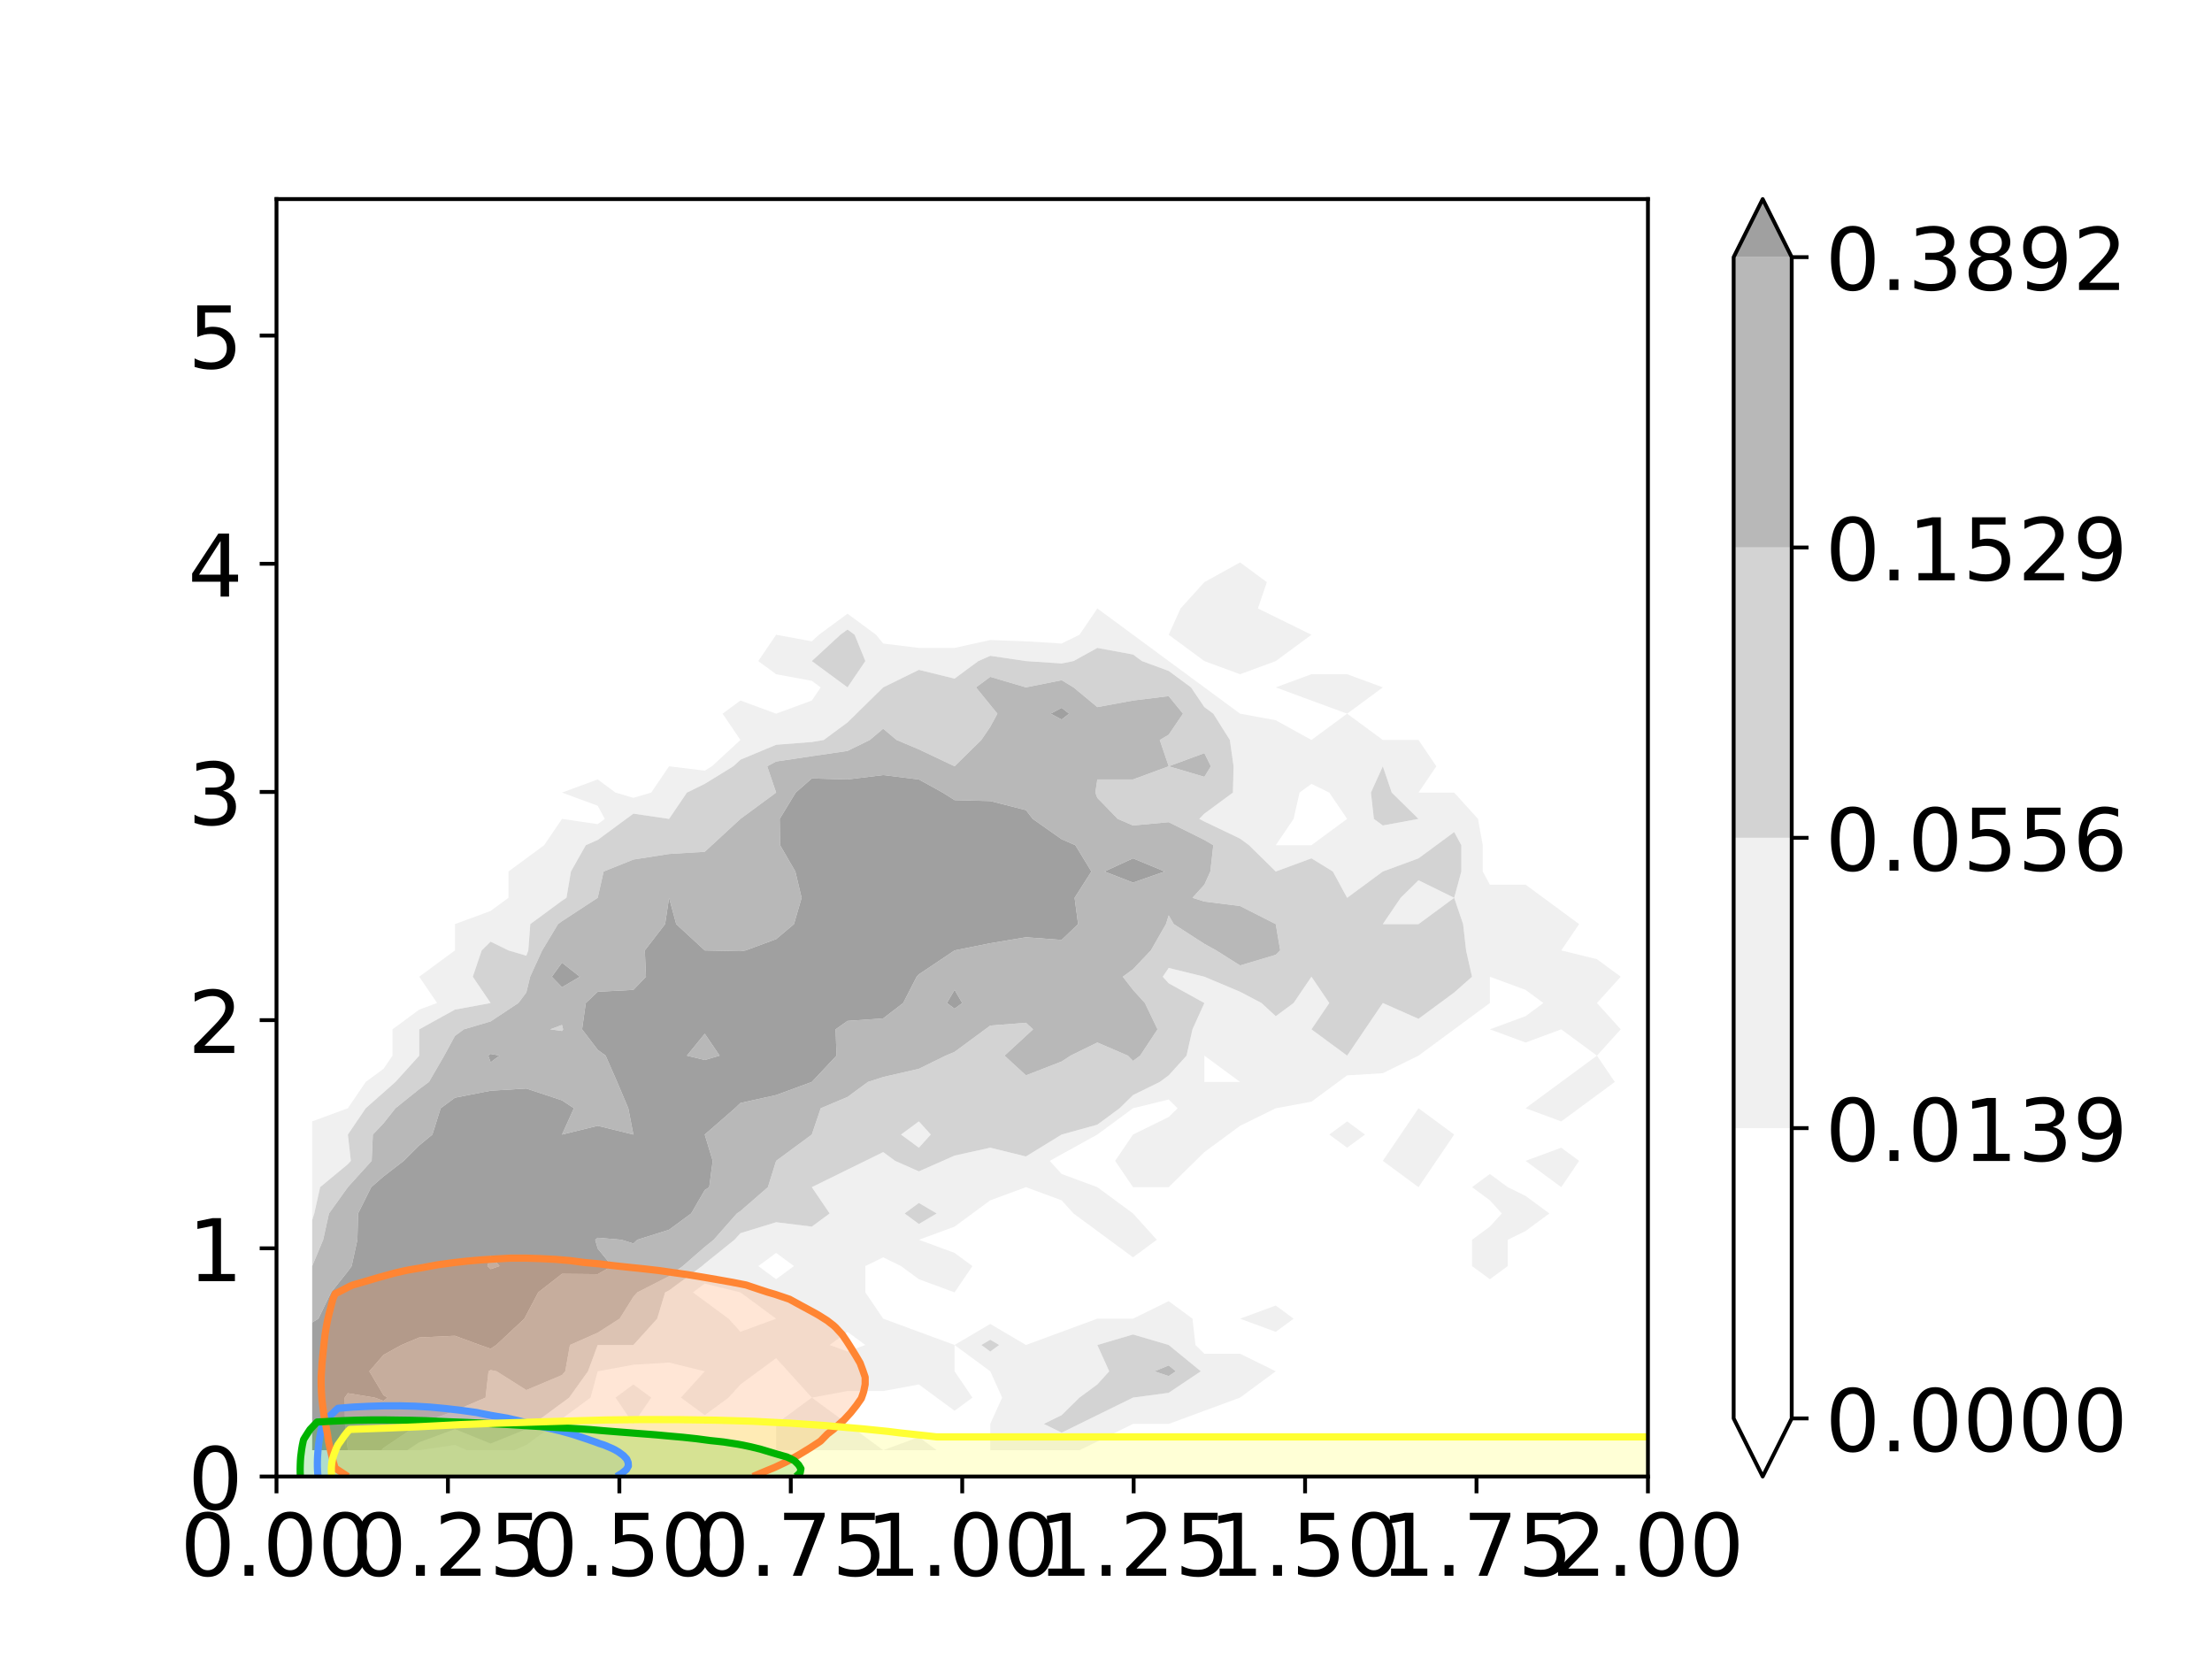 <?xml version="1.0" encoding="utf-8" standalone="no"?>
<!DOCTYPE svg PUBLIC "-//W3C//DTD SVG 1.1//EN"
  "http://www.w3.org/Graphics/SVG/1.1/DTD/svg11.dtd">
<!-- Created with matplotlib (https://matplotlib.org/) -->
<svg height="345.6pt" version="1.1" viewBox="0 0 460.8 345.6" width="460.8pt" xmlns="http://www.w3.org/2000/svg" xmlns:xlink="http://www.w3.org/1999/xlink">
 <defs>
  <style type="text/css">
*{stroke-linecap:butt;stroke-linejoin:round;}
  </style>
 </defs>
 <g id="figure_1">
  <g id="patch_1">
   <path d="M 0 345.6 
L 460.8 345.6 
L 460.8 0 
L 0 0 
z
" style="fill:#ffffff;"/>
  </g>
  <g id="axes_1">
   <g id="patch_2">
    <path d="M 57.6 307.584 
L 343.296 307.584 
L 343.296 41.472 
L 57.6 41.472 
z
" style="fill:#ffffff;"/>
   </g>
   <g id="PathCollection_1"/>
   <g id="PathCollection_2">
    <path clip-path="url(#p68a86f4590)" d="M 87.338 302.104 
L 94.772 302.104 
L 97.25 302.104 
L 94.772 301.008 
L 87.338 302.104 
L 87.338 302.104 
z
" style="fill:#ffffff;"/>
    <path clip-path="url(#p68a86f4590)" d="M 109.641 302.104 
L 117.075 302.104 
L 124.51 302.104 
L 131.944 302.104 
L 139.378 302.104 
L 146.813 302.104 
L 154.247 302.104 
L 161.682 302.104 
L 161.682 302.104 
L 161.682 296.625 
L 169.116 291.145 
L 176.55 296.625 
L 176.55 296.625 
L 183.985 302.104 
L 183.985 302.104 
L 183.985 302.104 
L 191.419 299.364 
L 195.136 302.104 
L 198.854 302.104 
L 206.288 302.104 
L 206.288 302.104 
L 206.288 296.625 
L 208.766 291.145 
L 206.288 285.665 
L 206.288 285.665 
L 198.854 280.185 
L 206.288 275.802 
L 213.722 280.185 
L 213.722 280.185 
L 213.722 280.185 
L 221.157 277.446 
L 228.591 274.706 
L 236.026 274.706 
L 236.026 274.706 
L 243.46 271.053 
L 248.416 274.706 
L 249.036 280.185 
L 250.894 282.012 
L 258.329 282.012 
L 265.763 285.665 
L 258.329 291.145 
L 258.329 291.145 
L 250.894 293.885 
L 243.46 296.625 
L 236.026 296.625 
L 236.026 296.625 
L 228.591 300.278 
L 224.874 302.104 
L 228.591 302.104 
L 236.026 302.104 
L 243.46 302.104 
L 250.894 302.104 
L 258.329 302.104 
L 265.763 302.104 
L 273.198 302.104 
L 280.632 302.104 
L 288.066 302.104 
L 295.501 302.104 
L 302.935 302.104 
L 310.37 302.104 
L 317.804 302.104 
L 325.238 302.104 
L 332.673 302.104 
L 340.107 302.104 
L 347.542 302.104 
L 354.976 302.104 
L 362.41 302.104 
L 369.845 302.104 
L 377.279 302.104 
L 384.714 302.104 
L 392.148 302.104 
L 399.582 302.104 
L 407.017 302.104 
L 414.451 302.104 
L 421.885 302.104 
L 429.32 302.104 
L 436.754 302.104 
L 444.189 302.104 
L 451.623 302.104 
L 459.057 302.104 
L 466.492 302.104 
L 473.926 302.104 
L 481.361 302.104 
L 488.795 302.104 
L 496.229 302.104 
L 503.664 302.104 
L 511.098 302.104 
L 518.533 302.104 
L 525.967 302.104 
L 533.401 302.104 
L 540.836 302.104 
L 548.27 302.104 
L 555.705 302.104 
L 563.139 302.104 
L 570.573 302.104 
L 578.008 302.104 
L 585.442 302.104 
L 592.877 302.104 
L 600.311 302.104 
L 607.745 302.104 
L 615.18 302.104 
L 622.614 302.104 
L 630.049 302.104 
L 637.483 302.104 
L 644.917 302.104 
L 652.352 302.104 
L 659.786 302.104 
L 667.221 302.104 
L 674.655 302.104 
L 682.089 302.104 
L 689.524 302.104 
L 696.958 302.104 
L 704.393 302.104 
L 711.827 302.104 
L 719.261 302.104 
L 726.696 302.104 
L 734.13 302.104 
L 741.565 302.104 
L 748.999 302.104 
L 756.433 302.104 
L 763.868 302.104 
L 771.302 302.104 
L 778.737 302.104 
L 786.171 302.104 
L 793.605 302.104 
L 801.04 302.104 
L 808.474 302.104 
L 815.909 302.104 
L 823.343 302.104 
L 830.777 302.104 
L 838.212 302.104 
L 845.646 302.104 
L 853.081 302.104 
L 860.515 302.104 
L 867.949 302.104 
L 875.384 302.104 
L 882.818 302.104 
L 890.253 302.104 
L 897.687 302.104 
L 905.121 302.104 
L 912.556 302.104 
L 919.99 302.104 
L 927.425 302.104 
L 934.859 302.104 
L 942.293 302.104 
L 949.728 302.104 
L 957.162 302.104 
L 964.597 302.104 
L 972.031 302.104 
L 979.465 302.104 
L 986.9 302.104 
L 994.334 302.104 
L 1001.769 302.104 
L 1009.203 302.104 
L 1016.637 302.104 
L 1024.072 302.104 
L 1031.506 302.104 
L 1038.941 302.104 
L 1046.375 302.104 
L 1053.809 302.104 
L 1061.244 302.104 
L 1068.678 302.104 
L 1076.113 302.104 
L 1083.547 302.104 
L 1090.981 302.104 
L 1098.416 302.104 
L 1105.85 302.104 
L 1113.285 302.104 
L 1120.719 302.104 
L 1128.153 302.104 
L 1135.588 302.104 
L 1143.022 302.104 
L 1150.456 302.104 
L 1157.891 302.104 
L 1165.325 302.104 
L 1172.76 302.104 
L 1180.194 302.104 
L 1187.628 302.104 
L 1195.063 302.104 
L 1202.497 302.104 
L 1209.932 302.104 
L 1217.366 302.104 
L 1224.8 302.104 
L 1232.235 302.104 
L 1239.669 302.104 
L 1247.104 302.104 
L 1254.538 302.104 
L 1261.972 302.104 
L 1269.407 302.104 
L 1276.841 302.104 
L 1284.276 302.104 
L 1291.71 302.104 
L 1299.144 302.104 
L 1306.579 302.104 
L 1314.013 302.104 
L 1321.448 302.104 
L 1328.882 302.104 
L 1336.316 302.104 
L 1343.751 302.104 
L 1351.185 302.104 
L 1358.62 302.104 
L 1366.054 302.104 
L 1373.488 302.104 
L 1380.923 302.104 
L 1388.357 302.104 
L 1395.792 302.104 
L 1403.226 302.104 
L 1410.66 302.104 
L 1418.095 302.104 
L 1425.529 302.104 
L 1432.964 302.104 
L 1440.398 302.104 
L 1447.832 302.104 
L 1455.267 302.104 
L 1462.701 302.104 
L 1470.136 302.104 
L 1477.57 302.104 
L 1485.004 302.104 
L 1485.004 296.625 
L 1485.004 291.145 
L 1485.004 285.665 
L 1485.004 280.185 
L 1485.004 274.706 
L 1485.004 269.226 
L 1485.004 263.746 
L 1485.004 258.267 
L 1485.004 252.787 
L 1485.004 247.307 
L 1485.004 241.828 
L 1485.004 236.348 
L 1485.004 230.868 
L 1485.004 225.388 
L 1485.004 219.909 
L 1485.004 214.429 
L 1485.004 208.949 
L 1485.004 203.47 
L 1485.004 197.99 
L 1485.004 192.51 
L 1485.004 187.03 
L 1485.004 181.551 
L 1485.004 176.071 
L 1485.004 170.591 
L 1485.004 165.112 
L 1485.004 159.632 
L 1485.004 154.152 
L 1485.004 148.673 
L 1485.004 143.193 
L 1485.004 137.713 
L 1485.004 132.233 
L 1485.004 126.754 
L 1485.004 121.274 
L 1485.004 115.794 
L 1485.004 110.315 
L 1485.004 104.835 
L 1485.004 99.355 
L 1485.004 93.875 
L 1485.004 88.396 
L 1485.004 82.916 
L 1485.004 77.436 
L 1485.004 71.957 
L 1485.004 66.477 
L 1485.004 60.997 
L 1485.004 55.518 
L 1485.004 50.038 
L 1485.004 44.558 
L 1485.004 39.078 
L 1485.004 33.599 
L 1485.004 28.119 
L 1485.004 22.639 
L 1485.004 17.16 
L 1485.004 11.68 
L 1485.004 6.2 
L 1485.004 0.72 
L 1485.004 -4.759 
L 1485.004 -10.239 
L 1485.004 -15.719 
L 1485.004 -21.198 
L 1485.004 -26.678 
L 1485.004 -32.158 
L 1485.004 -37.637 
L 1485.004 -43.117 
L 1485.004 -48.597 
L 1485.004 -54.077 
L 1485.004 -59.556 
L 1485.004 -65.036 
L 1485.004 -70.516 
L 1485.004 -75.995 
L 1485.004 -81.475 
L 1485.004 -86.955 
L 1485.004 -92.435 
L 1485.004 -97.914 
L 1485.004 -103.394 
L 1485.004 -108.874 
L 1485.004 -114.353 
L 1485.004 -119.833 
L 1485.004 -125.313 
L 1485.004 -130.792 
L 1485.004 -136.272 
L 1485.004 -141.752 
L 1485.004 -147.232 
L 1485.004 -152.711 
L 1485.004 -158.191 
L 1485.004 -163.671 
L 1477.57 -163.671 
L 1470.136 -163.671 
L 1462.701 -163.671 
L 1455.267 -163.671 
L 1447.832 -163.671 
L 1440.398 -163.671 
L 1432.964 -163.671 
L 1425.529 -163.671 
L 1418.095 -163.671 
L 1410.66 -163.671 
L 1403.226 -163.671 
L 1395.792 -163.671 
L 1388.357 -163.671 
L 1380.923 -163.671 
L 1373.488 -163.671 
L 1366.054 -163.671 
L 1358.62 -163.671 
L 1351.185 -163.671 
L 1343.751 -163.671 
L 1336.316 -163.671 
L 1328.882 -163.671 
L 1321.448 -163.671 
L 1314.013 -163.671 
L 1306.579 -163.671 
L 1299.144 -163.671 
L 1291.71 -163.671 
L 1284.276 -163.671 
L 1276.841 -163.671 
L 1269.407 -163.671 
L 1261.972 -163.671 
L 1254.538 -163.671 
L 1247.104 -163.671 
L 1239.669 -163.671 
L 1232.235 -163.671 
L 1224.8 -163.671 
L 1217.366 -163.671 
L 1209.932 -163.671 
L 1202.497 -163.671 
L 1195.063 -163.671 
L 1187.628 -163.671 
L 1180.194 -163.671 
L 1172.76 -163.671 
L 1165.325 -163.671 
L 1157.891 -163.671 
L 1150.456 -163.671 
L 1143.022 -163.671 
L 1135.588 -163.671 
L 1128.153 -163.671 
L 1120.719 -163.671 
L 1113.285 -163.671 
L 1105.85 -163.671 
L 1098.416 -163.671 
L 1090.981 -163.671 
L 1083.547 -163.671 
L 1076.113 -163.671 
L 1068.678 -163.671 
L 1061.244 -163.671 
L 1053.809 -163.671 
L 1046.375 -163.671 
L 1038.941 -163.671 
L 1031.506 -163.671 
L 1024.072 -163.671 
L 1016.637 -163.671 
L 1009.203 -163.671 
L 1001.769 -163.671 
L 994.334 -163.671 
L 986.9 -163.671 
L 979.465 -163.671 
L 972.031 -163.671 
L 964.597 -163.671 
L 957.162 -163.671 
L 949.728 -163.671 
L 942.293 -163.671 
L 934.859 -163.671 
L 927.425 -163.671 
L 919.99 -163.671 
L 912.556 -163.671 
L 905.121 -163.671 
L 897.687 -163.671 
L 890.253 -163.671 
L 882.818 -163.671 
L 875.384 -163.671 
L 867.949 -163.671 
L 860.515 -163.671 
L 853.081 -163.671 
L 845.646 -163.671 
L 838.212 -163.671 
L 830.777 -163.671 
L 823.343 -163.671 
L 815.909 -163.671 
L 808.474 -163.671 
L 801.04 -163.671 
L 793.605 -163.671 
L 786.171 -163.671 
L 778.737 -163.671 
L 771.302 -163.671 
L 763.868 -163.671 
L 756.433 -163.671 
L 748.999 -163.671 
L 741.565 -163.671 
L 734.13 -163.671 
L 726.696 -163.671 
L 719.261 -163.671 
L 711.827 -163.671 
L 704.393 -163.671 
L 696.958 -163.671 
L 689.524 -163.671 
L 682.089 -163.671 
L 674.655 -163.671 
L 667.221 -163.671 
L 659.786 -163.671 
L 652.352 -163.671 
L 644.917 -163.671 
L 637.483 -163.671 
L 630.049 -163.671 
L 622.614 -163.671 
L 615.18 -163.671 
L 607.745 -163.671 
L 600.311 -163.671 
L 592.877 -163.671 
L 585.442 -163.671 
L 578.008 -163.671 
L 570.573 -163.671 
L 563.139 -163.671 
L 555.705 -163.671 
L 548.27 -163.671 
L 540.836 -163.671 
L 533.401 -163.671 
L 525.967 -163.671 
L 518.533 -163.671 
L 511.098 -163.671 
L 503.664 -163.671 
L 496.229 -163.671 
L 488.795 -163.671 
L 481.361 -163.671 
L 473.926 -163.671 
L 466.492 -163.671 
L 459.057 -163.671 
L 451.623 -163.671 
L 444.189 -163.671 
L 436.754 -163.671 
L 429.32 -163.671 
L 421.885 -163.671 
L 414.451 -163.671 
L 407.017 -163.671 
L 399.582 -163.671 
L 392.148 -163.671 
L 384.714 -163.671 
L 377.279 -163.671 
L 369.845 -163.671 
L 362.41 -163.671 
L 354.976 -163.671 
L 347.542 -163.671 
L 340.107 -163.671 
L 332.673 -163.671 
L 325.238 -163.671 
L 317.804 -163.671 
L 310.37 -163.671 
L 302.935 -163.671 
L 295.501 -163.671 
L 288.066 -163.671 
L 280.632 -163.671 
L 273.198 -163.671 
L 265.763 -163.671 
L 258.329 -163.671 
L 250.894 -163.671 
L 243.46 -163.671 
L 236.026 -163.671 
L 228.591 -163.671 
L 221.157 -163.671 
L 213.722 -163.671 
L 206.288 -163.671 
L 198.854 -163.671 
L 191.419 -163.671 
L 183.985 -163.671 
L 176.55 -163.671 
L 169.116 -163.671 
L 161.682 -163.671 
L 154.247 -163.671 
L 146.813 -163.671 
L 139.378 -163.671 
L 131.944 -163.671 
L 124.51 -163.671 
L 117.075 -163.671 
L 109.641 -163.671 
L 102.206 -163.671 
L 94.772 -163.671 
L 87.338 -163.671 
L 79.903 -163.671 
L 72.469 -163.671 
L 65.034 -163.671 
L 65.034 -158.191 
L 65.034 -152.711 
L 65.034 -147.232 
L 65.034 -141.752 
L 65.034 -136.272 
L 65.034 -130.792 
L 65.034 -125.313 
L 65.034 -119.833 
L 65.034 -114.353 
L 65.034 -108.874 
L 65.034 -103.394 
L 65.034 -97.914 
L 65.034 -92.435 
L 65.034 -86.955 
L 65.034 -81.475 
L 65.034 -75.995 
L 65.034 -70.516 
L 65.034 -65.036 
L 65.034 -59.556 
L 65.034 -54.077 
L 65.034 -48.597 
L 65.034 -43.117 
L 65.034 -37.637 
L 65.034 -32.158 
L 65.034 -26.678 
L 65.034 -21.198 
L 65.034 -15.719 
L 65.034 -10.239 
L 65.034 -4.759 
L 65.034 0.72 
L 65.034 6.2 
L 65.034 11.68 
L 65.034 17.16 
L 65.034 22.639 
L 65.034 28.119 
L 65.034 33.599 
L 65.034 39.078 
L 65.034 44.558 
L 65.034 50.038 
L 65.034 55.518 
L 65.034 60.997 
L 65.034 66.477 
L 65.034 71.957 
L 65.034 77.436 
L 65.034 82.916 
L 65.034 88.396 
L 65.034 93.875 
L 65.034 99.355 
L 65.034 104.835 
L 65.034 110.315 
L 65.034 115.794 
L 65.034 121.274 
L 65.034 126.754 
L 65.034 132.233 
L 65.034 137.713 
L 65.034 143.193 
L 65.034 148.673 
L 65.034 154.152 
L 65.034 159.632 
L 65.034 165.112 
L 65.034 170.591 
L 65.034 176.071 
L 65.034 181.551 
L 65.034 187.03 
L 65.034 192.51 
L 65.034 197.99 
L 65.034 203.47 
L 65.034 208.949 
L 65.034 214.429 
L 65.034 219.909 
L 65.034 225.388 
L 65.034 230.868 
L 65.034 233.608 
L 72.469 230.868 
L 72.469 230.868 
L 76.186 225.388 
L 79.903 222.649 
L 81.762 219.909 
L 81.762 214.429 
L 87.338 210.319 
L 91.055 208.949 
L 87.338 203.47 
L 94.772 197.99 
L 94.772 192.51 
L 102.206 189.77 
L 105.924 187.03 
L 105.924 181.551 
L 109.641 178.811 
L 113.358 176.071 
L 117.075 170.591 
L 124.51 171.687 
L 125.996 170.591 
L 124.51 167.851 
L 117.075 165.112 
L 124.51 162.372 
L 128.227 165.112 
L 131.944 166.208 
L 135.661 165.112 
L 139.378 159.632 
L 146.813 160.545 
L 148.3 159.632 
L 154.247 154.152 
L 154.247 154.152 
L 154.247 154.152 
L 150.53 148.673 
L 154.247 145.933 
L 161.682 148.673 
L 161.682 148.673 
L 161.682 148.673 
L 169.116 145.933 
L 170.975 143.193 
L 169.116 141.823 
L 161.682 140.453 
L 157.964 137.713 
L 161.682 132.233 
L 169.116 133.603 
L 170.603 132.233 
L 176.55 127.85 
L 182.498 132.233 
L 183.985 134.06 
L 191.419 134.973 
L 198.854 134.973 
L 206.288 133.329 
L 213.722 133.603 
L 221.157 134.06 
L 224.874 132.233 
L 228.591 126.754 
L 236.026 132.233 
L 236.026 132.233 
L 243.46 137.713 
L 250.894 143.193 
L 250.894 143.193 
L 258.329 148.673 
L 258.329 148.673 
L 265.763 150.042 
L 273.198 154.152 
L 273.198 154.152 
L 273.198 154.152 
L 280.632 148.673 
L 288.066 154.152 
L 288.066 154.152 
L 295.501 154.152 
L 299.218 159.632 
L 295.501 165.112 
L 295.501 165.112 
L 302.935 165.112 
L 307.891 170.591 
L 308.883 176.071 
L 308.883 181.551 
L 310.37 184.291 
L 317.804 184.291 
L 321.521 187.03 
L 325.238 189.77 
L 328.956 192.51 
L 325.238 197.99 
L 317.804 197.99 
L 317.804 197.99 
L 317.804 197.99 
L 325.238 197.99 
L 332.673 199.816 
L 337.629 203.47 
L 332.673 208.949 
L 332.673 208.949 
L 332.673 208.949 
L 337.629 214.429 
L 332.673 219.909 
L 325.238 214.429 
L 325.238 214.429 
L 325.238 214.429 
L 317.804 217.169 
L 310.37 214.429 
L 317.804 211.689 
L 321.521 208.949 
L 317.804 206.209 
L 310.37 203.47 
L 310.37 203.47 
L 310.37 208.949 
L 302.935 214.429 
L 295.501 219.909 
L 288.066 223.562 
L 280.632 224.018 
L 278.773 225.388 
L 273.198 229.498 
L 265.763 230.868 
L 258.329 234.521 
L 255.851 236.348 
L 250.894 240.001 
L 249.036 241.828 
L 243.46 247.307 
L 236.026 247.307 
L 232.308 241.828 
L 236.026 236.348 
L 236.026 236.348 
L 243.46 232.695 
L 245.319 230.868 
L 243.46 229.042 
L 236.026 230.868 
L 228.591 236.348 
L 228.591 236.348 
L 221.157 240.458 
L 218.679 241.828 
L 221.157 244.567 
L 228.591 247.307 
L 228.591 247.307 
L 236.026 252.787 
L 236.026 252.787 
L 240.982 258.267 
L 236.026 261.92 
L 231.069 258.267 
L 228.591 256.44 
L 223.635 252.787 
L 221.157 250.047 
L 213.722 247.307 
L 213.722 247.307 
L 213.722 247.307 
L 206.288 250.047 
L 202.571 252.787 
L 198.854 255.527 
L 191.419 258.267 
L 191.419 258.267 
L 191.419 258.267 
L 198.854 261.006 
L 202.571 263.746 
L 198.854 269.226 
L 191.419 266.486 
L 187.702 263.746 
L 183.985 261.92 
L 180.268 263.746 
L 180.268 269.226 
L 183.985 274.706 
L 183.985 274.706 
L 191.419 277.446 
L 198.854 280.185 
L 198.854 285.665 
L 198.854 285.665 
L 202.571 291.145 
L 198.854 293.885 
L 195.136 291.145 
L 191.419 288.405 
L 183.985 289.775 
L 176.55 289.775 
L 169.116 291.145 
L 164.16 285.665 
L 161.682 282.925 
L 157.964 285.665 
L 154.247 288.405 
L 151.769 291.145 
L 146.813 294.798 
L 141.857 291.145 
L 146.813 285.665 
L 146.813 285.665 
L 146.813 285.665 
L 139.378 283.839 
L 131.944 284.295 
L 124.51 285.665 
L 124.51 285.665 
L 123.023 291.145 
L 117.075 295.529 
L 115.588 296.625 
L 109.641 301.008 
L 107.163 302.104 
z
M 128.227 291.145 
L 131.944 288.405 
L 135.661 291.145 
L 131.944 296.625 
z
M 258.329 274.706 
L 265.763 271.966 
L 269.48 274.706 
L 265.763 277.446 
z
M 306.652 263.746 
L 306.652 258.267 
L 310.37 255.527 
L 312.848 252.787 
L 310.37 250.047 
L 306.652 247.307 
L 310.37 244.567 
L 314.087 247.307 
L 317.804 249.134 
L 322.76 252.787 
L 317.804 256.44 
L 314.087 258.267 
L 314.087 263.746 
L 310.37 266.486 
z
M 288.066 241.828 
L 291.784 236.348 
L 295.501 230.868 
L 302.935 236.348 
L 299.218 241.828 
L 295.501 247.307 
z
M 317.804 241.828 
L 325.238 239.088 
L 328.956 241.828 
L 325.238 247.307 
z
M 276.915 236.348 
L 280.632 233.608 
L 284.349 236.348 
L 280.632 239.088 
z
M 317.804 230.868 
L 325.238 225.388 
L 325.238 225.388 
L 332.673 219.909 
L 336.39 225.388 
L 332.673 228.128 
L 328.956 230.868 
L 325.238 233.608 
z
M 265.763 143.193 
L 273.198 140.453 
L 280.632 140.453 
L 288.066 143.193 
L 280.632 148.673 
L 273.198 145.933 
z
M 250.894 137.713 
L 243.46 132.233 
L 245.938 126.754 
L 250.894 121.274 
L 258.329 117.164 
L 263.905 121.274 
L 262.046 126.754 
L 265.763 128.58 
L 273.198 132.233 
L 265.763 137.713 
L 258.329 140.453 
z
" style="fill:#ffffff;"/>
    <path clip-path="url(#p68a86f4590)" d="M 176.55 281.555 
L 180.268 280.185 
L 176.55 277.446 
L 172.833 280.185 
z
" style="fill:#ffffff;"/>
    <path clip-path="url(#p68a86f4590)" d="M 154.247 277.446 
L 161.682 274.706 
L 169.116 274.706 
L 169.116 274.706 
L 169.116 274.706 
L 161.682 274.706 
L 154.247 269.226 
L 154.247 269.226 
L 146.813 267.399 
L 144.335 269.226 
L 146.813 271.053 
L 151.769 274.706 
z
" style="fill:#ffffff;"/>
    <path clip-path="url(#p68a86f4590)" d="M 161.682 266.486 
L 165.399 263.746 
L 161.682 261.006 
L 157.964 263.746 
z
" style="fill:#ffffff;"/>
    <path clip-path="url(#p68a86f4590)" d="M 176.55 258.267 
L 176.55 258.267 
L 176.55 258.267 
L 176.55 258.267 
z
" style="fill:#ffffff;"/>
    <path clip-path="url(#p68a86f4590)" d="M 183.985 252.787 
L 183.985 252.787 
L 183.985 252.787 
L 183.985 252.787 
z
" style="fill:#ffffff;"/>
    <path clip-path="url(#p68a86f4590)" d="M 191.419 247.307 
L 191.419 247.307 
L 191.419 247.307 
L 191.419 247.307 
z
" style="fill:#ffffff;"/>
    <path clip-path="url(#p68a86f4590)" d="M 250.894 225.388 
L 258.329 225.388 
L 258.329 225.388 
L 258.329 225.388 
L 250.894 219.909 
L 250.894 219.909 
L 250.894 219.909 
L 250.894 225.388 
z
" style="fill:#ffffff;"/>
    <path clip-path="url(#p68a86f4590)" d="M 258.329 208.949 
L 258.329 208.949 
L 258.329 208.949 
z
" style="fill:#ffffff;"/>
    <path clip-path="url(#p68a86f4590)" d="M 310.37 192.51 
L 310.37 192.51 
L 310.37 192.51 
z
" style="fill:#ffffff;"/>
    <path clip-path="url(#p68a86f4590)" d="M 265.763 176.071 
L 273.198 176.071 
L 280.632 170.591 
L 280.632 170.591 
L 280.632 170.591 
L 276.915 165.112 
L 273.198 163.285 
L 270.719 165.112 
L 269.48 170.591 
L 265.763 176.071 
z
" style="fill:#ffffff;"/>
    <path clip-path="url(#p68a86f4590)" d="M 288.066 176.071 
z
" style="fill:#ffffff;"/>
    <path clip-path="url(#p68a86f4590)" d="M 258.329 170.591 
L 258.329 170.591 
L 258.329 170.591 
L 258.329 170.591 
z
" style="fill:#ffffff;"/>
    <path clip-path="url(#p68a86f4590)" d="M 258.329 132.233 
L 258.329 132.233 
L 258.329 132.233 
L 258.329 132.233 
z
" style="fill:#ffffff;"/>
   </g>
   <g id="PathCollection_3">
    <path clip-path="url(#p68a86f4590)" d="M 87.338 302.104 
L 94.772 301.008 
L 97.25 302.104 
L 102.206 302.104 
L 107.163 302.104 
L 109.641 301.008 
L 115.588 296.625 
L 117.075 295.529 
L 123.023 291.145 
L 124.51 285.665 
L 124.51 285.665 
L 131.944 284.295 
L 139.378 283.839 
L 146.813 285.665 
L 146.813 285.665 
L 146.813 285.665 
L 141.857 291.145 
L 146.813 294.798 
L 151.769 291.145 
L 154.247 288.405 
L 157.964 285.665 
L 161.682 282.925 
L 164.16 285.665 
L 169.116 291.145 
L 176.55 289.775 
L 183.985 289.775 
L 191.419 288.405 
L 195.136 291.145 
L 198.854 293.885 
L 202.571 291.145 
L 198.854 285.665 
L 198.854 285.665 
L 198.854 280.185 
L 191.419 277.446 
L 183.985 274.706 
L 183.985 274.706 
L 180.268 269.226 
L 180.268 263.746 
L 183.985 261.92 
L 187.702 263.746 
L 191.419 266.486 
L 198.854 269.226 
L 202.571 263.746 
L 198.854 261.006 
L 191.419 258.267 
L 191.419 258.267 
L 191.419 258.267 
L 198.854 255.527 
L 202.571 252.787 
L 206.288 250.047 
L 213.722 247.307 
L 213.722 247.307 
L 213.722 247.307 
L 221.157 250.047 
L 223.635 252.787 
L 228.591 256.44 
L 231.069 258.267 
L 236.026 261.92 
L 240.982 258.267 
L 236.026 252.787 
L 236.026 252.787 
L 228.591 247.307 
L 228.591 247.307 
L 221.157 244.567 
L 218.679 241.828 
L 221.157 240.458 
L 228.591 236.348 
L 236.026 230.868 
L 236.026 230.868 
L 243.46 229.042 
L 245.319 230.868 
L 243.46 232.695 
L 236.026 236.348 
L 236.026 236.348 
L 232.308 241.828 
L 236.026 247.307 
L 243.46 247.307 
L 249.036 241.828 
L 250.894 240.001 
L 255.851 236.348 
L 258.329 234.521 
L 265.763 230.868 
L 265.763 230.868 
L 273.198 229.498 
L 278.773 225.388 
L 280.632 224.018 
L 288.066 223.562 
L 295.501 219.909 
L 295.501 219.909 
L 302.935 214.429 
L 302.935 214.429 
L 310.37 208.949 
L 310.37 203.47 
L 310.37 203.47 
L 310.37 203.47 
L 317.804 206.209 
L 321.521 208.949 
L 317.804 211.689 
L 310.37 214.429 
L 317.804 217.169 
L 325.238 214.429 
L 325.238 214.429 
L 325.238 214.429 
L 332.673 219.909 
L 337.629 214.429 
L 332.673 208.949 
L 332.673 208.949 
L 332.673 208.949 
L 337.629 203.47 
L 332.673 199.816 
L 325.238 197.99 
L 317.804 197.99 
L 317.804 197.99 
L 317.804 197.99 
L 325.238 197.99 
L 328.956 192.51 
L 325.238 189.77 
L 321.521 187.03 
L 317.804 184.291 
L 310.37 184.291 
L 308.883 181.551 
L 308.883 176.071 
L 307.891 170.591 
L 302.935 165.112 
L 295.501 165.112 
L 295.501 165.112 
L 299.218 159.632 
L 295.501 154.152 
L 288.066 154.152 
L 288.066 154.152 
L 280.632 148.673 
L 273.198 154.152 
L 273.198 154.152 
L 273.198 154.152 
L 265.763 150.042 
L 258.329 148.673 
L 258.329 148.673 
L 250.894 143.193 
L 243.46 137.713 
L 243.46 137.713 
L 236.026 132.233 
L 236.026 132.233 
L 228.591 126.754 
L 224.874 132.233 
L 221.157 134.06 
L 213.722 133.603 
L 206.288 133.329 
L 198.854 134.973 
L 191.419 134.973 
L 183.985 134.06 
L 182.498 132.233 
L 176.55 127.85 
L 170.603 132.233 
L 169.116 133.603 
L 161.682 132.233 
L 157.964 137.713 
L 161.682 140.453 
L 169.116 141.823 
L 170.975 143.193 
L 169.116 145.933 
L 161.682 148.673 
L 161.682 148.673 
L 161.682 148.673 
L 154.247 145.933 
L 150.53 148.673 
L 154.247 154.152 
L 154.247 154.152 
L 154.247 154.152 
L 148.3 159.632 
L 146.813 160.545 
L 139.378 159.632 
L 135.661 165.112 
L 131.944 166.208 
L 128.227 165.112 
L 124.51 162.372 
L 117.075 165.112 
L 124.51 167.851 
L 125.996 170.591 
L 124.51 171.687 
L 117.075 170.591 
L 113.358 176.071 
L 109.641 178.811 
L 105.924 181.551 
L 105.924 187.03 
L 102.206 189.77 
L 94.772 192.51 
L 94.772 197.99 
L 87.338 203.47 
L 91.055 208.949 
L 87.338 210.319 
L 81.762 214.429 
L 81.762 219.909 
L 79.903 222.649 
L 76.186 225.388 
L 72.469 230.868 
L 72.469 230.868 
L 65.034 233.608 
L 65.034 236.348 
L 65.034 241.828 
L 65.034 247.307 
L 65.034 252.787 
L 65.034 254.157 
L 65.472 252.787 
L 66.686 247.307 
L 72.469 242.512 
L 73.088 241.828 
L 72.469 236.348 
L 76.186 230.868 
L 79.903 227.58 
L 82.381 225.388 
L 87.338 219.909 
L 87.338 214.429 
L 87.338 214.429 
L 94.772 210.319 
L 102.206 208.949 
L 98.489 203.47 
L 100.348 197.99 
L 102.206 196.163 
L 105.924 197.99 
L 109.641 199.086 
L 110.054 197.99 
L 110.467 192.51 
L 117.075 187.639 
L 118.004 187.03 
L 118.934 181.551 
L 122.031 176.071 
L 124.51 174.975 
L 130.457 170.591 
L 131.944 169.495 
L 139.378 170.591 
L 143.096 165.112 
L 146.813 163.285 
L 152.76 159.632 
L 154.247 158.262 
L 161.682 155.149 
L 169.116 154.574 
L 171.594 154.152 
L 176.55 150.499 
L 178.409 148.673 
L 183.985 143.193 
L 191.419 139.54 
L 198.854 141.366 
L 203.81 137.713 
L 206.288 136.617 
L 213.722 137.713 
L 213.722 137.713 
L 221.157 138.211 
L 223.635 137.713 
L 228.591 134.973 
L 236.026 136.343 
L 237.884 137.713 
L 243.46 139.768 
L 248.106 143.193 
L 250.894 147.303 
L 252.753 148.673 
L 256.205 154.152 
L 256.977 159.632 
L 256.842 165.112 
L 250.894 169.495 
L 249.832 170.591 
L 250.894 171.139 
L 258.329 174.701 
L 260.187 176.071 
L 265.763 181.551 
L 273.198 178.811 
L 277.658 181.551 
L 280.632 187.03 
L 280.632 187.03 
L 280.632 187.03 
L 288.066 181.551 
L 295.501 178.811 
L 299.218 176.071 
L 302.935 173.331 
L 304.422 176.071 
L 304.422 181.551 
L 302.935 187.03 
L 295.501 183.377 
L 291.784 187.03 
L 288.066 192.51 
L 295.501 192.51 
L 302.935 187.03 
L 304.794 192.51 
L 305.413 197.99 
L 306.652 203.47 
L 302.935 206.757 
L 299.961 208.949 
L 295.501 212.237 
L 288.066 208.949 
L 284.349 214.429 
L 280.632 219.909 
L 273.198 214.429 
L 273.198 214.429 
L 273.198 214.429 
L 276.915 208.949 
L 273.198 203.47 
L 269.48 208.949 
L 265.763 211.689 
L 262.789 208.949 
L 258.329 206.601 
L 250.894 203.47 
L 243.46 201.643 
L 242.221 203.47 
L 243.46 204.84 
L 250.894 208.949 
L 248.416 214.429 
L 247.177 219.909 
L 243.46 224.018 
L 241.601 225.388 
L 236.026 228.128 
L 233.238 230.868 
L 228.591 234.293 
L 221.157 236.348 
L 213.722 240.914 
L 206.288 239.088 
L 198.854 240.732 
L 196.375 241.828 
L 191.419 244.019 
L 186.463 241.828 
L 183.985 240.001 
L 180.268 241.828 
L 176.55 243.654 
L 169.116 247.307 
L 169.116 247.307 
L 169.116 247.307 
L 172.833 252.787 
L 169.116 255.527 
L 161.682 254.614 
L 154.247 256.897 
L 153.008 258.267 
L 146.813 263.248 
L 146.241 263.746 
L 139.378 268.805 
L 138.552 269.226 
L 136.9 274.706 
L 131.944 280.185 
L 131.944 280.185 
L 124.51 280.185 
L 122.482 285.665 
L 118.562 291.145 
L 117.075 292.241 
L 111.128 296.625 
L 109.641 297.721 
L 102.206 300.734 
L 94.772 297.721 
L 87.338 300.46 
L 84.859 302.104 
L 87.338 302.104 
z
M 176.55 285.665 
L 176.55 285.665 
L 183.985 285.665 
L 183.985 285.665 
L 183.985 285.665 
L 176.55 285.665 
z
M 146.813 280.185 
L 146.813 280.185 
L 146.813 280.185 
L 146.813 280.185 
z
M 172.833 280.185 
L 176.55 277.446 
L 180.268 280.185 
L 176.55 281.555 
z
M 151.769 274.706 
L 146.813 271.053 
L 144.335 269.226 
L 146.813 267.399 
L 154.247 269.226 
L 154.247 269.226 
L 161.682 274.706 
L 169.116 274.706 
L 169.116 274.706 
L 169.116 274.706 
L 161.682 274.706 
L 154.247 277.446 
z
M 157.964 263.746 
L 161.682 261.006 
L 165.399 263.746 
L 161.682 266.486 
z
M 176.55 258.267 
L 176.55 258.267 
L 176.55 258.267 
L 176.55 258.267 
z
M 183.985 252.787 
L 183.985 252.787 
L 183.985 252.787 
z
M 188.445 252.787 
L 191.419 250.595 
L 195.136 252.787 
L 191.419 254.979 
z
M 191.419 247.307 
L 191.419 247.307 
L 191.419 247.307 
L 191.419 247.307 
z
M 250.894 230.868 
L 250.894 230.868 
L 250.894 230.868 
L 250.894 230.868 
z
M 250.894 225.388 
L 250.894 219.909 
L 250.894 219.909 
L 250.894 219.909 
L 258.329 225.388 
L 258.329 225.388 
L 258.329 225.388 
L 250.894 225.388 
z
M 265.763 219.909 
L 265.763 219.909 
L 265.763 219.909 
L 265.763 219.909 
z
M 258.329 208.949 
L 258.329 208.949 
z
M 310.37 192.51 
L 310.37 192.51 
L 310.37 192.51 
L 310.37 192.51 
z
M 265.763 176.071 
L 269.48 170.591 
L 270.719 165.112 
L 273.198 163.285 
L 276.915 165.112 
L 280.632 170.591 
L 280.632 170.591 
L 280.632 170.591 
L 273.198 176.071 
L 265.763 176.071 
z
M 288.066 176.071 
z
M 258.329 170.591 
L 258.329 170.591 
L 258.329 170.591 
L 258.329 170.591 
z
M 286.208 170.591 
L 285.588 165.112 
L 288.066 159.632 
L 288.066 159.632 
L 288.066 159.632 
L 289.925 165.112 
L 295.501 170.591 
L 288.066 171.961 
z
M 169.116 137.713 
L 169.116 137.713 
L 175.063 132.233 
L 176.55 131.137 
L 178.037 132.233 
L 180.268 137.713 
L 176.55 143.193 
L 169.116 137.713 
z
" style="fill:#f0f0f0;"/>
    <path clip-path="url(#p68a86f4590)" d="M 169.116 302.104 
L 176.55 302.104 
L 183.985 302.104 
L 176.55 296.625 
L 176.55 296.625 
L 169.116 291.145 
L 161.682 296.625 
L 161.682 302.104 
z
" style="fill:#f0f0f0;"/>
    <path clip-path="url(#p68a86f4590)" d="M 191.419 302.104 
L 195.136 302.104 
L 191.419 299.364 
L 183.985 302.104 
z
" style="fill:#f0f0f0;"/>
    <path clip-path="url(#p68a86f4590)" d="M 213.722 302.104 
L 221.157 302.104 
L 224.874 302.104 
L 228.591 300.278 
L 236.026 296.625 
L 236.026 296.625 
L 243.46 296.625 
L 250.894 293.885 
L 258.329 291.145 
L 258.329 291.145 
L 265.763 285.665 
L 258.329 282.012 
L 250.894 282.012 
L 249.036 280.185 
L 248.416 274.706 
L 243.46 271.053 
L 236.026 274.706 
L 236.026 274.706 
L 228.591 274.706 
L 221.157 277.446 
L 213.722 280.185 
L 213.722 280.185 
L 213.722 280.185 
L 206.288 275.802 
L 198.854 280.185 
L 206.288 285.665 
L 206.288 285.665 
L 208.766 291.145 
L 206.288 296.625 
L 206.288 302.104 
z
M 217.44 296.625 
L 221.157 294.798 
L 224.874 291.145 
L 228.591 288.405 
L 231.069 285.665 
L 228.591 280.185 
L 228.591 280.185 
L 228.591 280.185 
L 236.026 277.994 
L 243.46 280.185 
L 243.46 280.185 
L 250.151 285.665 
L 243.46 290.149 
L 236.026 291.145 
L 236.026 291.145 
L 228.591 294.798 
L 224.874 296.625 
L 221.157 298.451 
z
M 204.429 280.185 
L 206.288 279.09 
L 208.147 280.185 
L 206.288 281.555 
z
" style="fill:#f0f0f0;"/>
    <path clip-path="url(#p68a86f4590)" d="M 131.944 296.625 
L 135.661 291.145 
L 131.944 288.405 
L 128.227 291.145 
z
" style="fill:#f0f0f0;"/>
    <path clip-path="url(#p68a86f4590)" d="M 265.763 277.446 
L 269.48 274.706 
L 265.763 271.966 
L 258.329 274.706 
z
" style="fill:#f0f0f0;"/>
    <path clip-path="url(#p68a86f4590)" d="M 310.37 266.486 
L 314.087 263.746 
L 314.087 258.267 
L 317.804 256.44 
L 322.76 252.787 
L 317.804 249.134 
L 314.087 247.307 
L 310.37 244.567 
L 306.652 247.307 
L 310.37 250.047 
L 312.848 252.787 
L 310.37 255.527 
L 306.652 258.267 
L 306.652 263.746 
z
" style="fill:#f0f0f0;"/>
    <path clip-path="url(#p68a86f4590)" d="M 295.501 247.307 
L 299.218 241.828 
L 302.935 236.348 
L 295.501 230.868 
L 291.784 236.348 
L 288.066 241.828 
z
" style="fill:#f0f0f0;"/>
    <path clip-path="url(#p68a86f4590)" d="M 325.238 247.307 
L 328.956 241.828 
L 325.238 239.088 
L 317.804 241.828 
z
" style="fill:#f0f0f0;"/>
    <path clip-path="url(#p68a86f4590)" d="M 191.419 239.088 
L 193.897 236.348 
L 191.419 233.608 
L 187.702 236.348 
z
" style="fill:#f0f0f0;"/>
    <path clip-path="url(#p68a86f4590)" d="M 280.632 239.088 
L 284.349 236.348 
L 280.632 233.608 
L 276.915 236.348 
z
" style="fill:#f0f0f0;"/>
    <path clip-path="url(#p68a86f4590)" d="M 206.288 230.868 
L 206.288 230.868 
L 206.288 230.868 
L 206.288 230.868 
z
" style="fill:#f0f0f0;"/>
    <path clip-path="url(#p68a86f4590)" d="M 325.238 233.608 
L 328.956 230.868 
L 332.673 228.128 
L 336.39 225.388 
L 332.673 219.909 
L 325.238 225.388 
L 325.238 225.388 
L 317.804 230.868 
z
" style="fill:#f0f0f0;"/>
    <path clip-path="url(#p68a86f4590)" d="M 221.157 225.388 
z
" style="fill:#f0f0f0;"/>
    <path clip-path="url(#p68a86f4590)" d="M 273.198 145.933 
L 280.632 148.673 
L 288.066 143.193 
L 280.632 140.453 
L 273.198 140.453 
L 265.763 143.193 
z
" style="fill:#f0f0f0;"/>
    <path clip-path="url(#p68a86f4590)" d="M 258.329 140.453 
L 265.763 137.713 
L 273.198 132.233 
L 265.763 128.58 
L 262.046 126.754 
L 263.905 121.274 
L 258.329 117.164 
L 250.894 121.274 
L 245.938 126.754 
L 243.46 132.233 
L 250.894 137.713 
z
M 258.329 132.233 
L 258.329 132.233 
L 258.329 132.233 
L 258.329 132.233 
z
M 258.329 121.274 
L 258.329 121.274 
L 258.329 121.274 
L 258.329 121.274 
z
" style="fill:#f0f0f0;"/>
   </g>
   <g id="PathCollection_4">
    <path clip-path="url(#p68a86f4590)" d="M 79.903 302.104 
L 84.859 302.104 
L 87.338 300.46 
L 94.772 297.721 
L 102.206 300.734 
L 109.641 297.721 
L 111.128 296.625 
L 117.075 292.241 
L 118.562 291.145 
L 122.482 285.665 
L 124.51 280.185 
L 131.944 280.185 
L 131.944 280.185 
L 136.9 274.706 
L 138.552 269.226 
L 139.378 268.805 
L 146.241 263.746 
L 146.813 263.248 
L 153.008 258.267 
L 154.247 256.897 
L 161.682 254.614 
L 169.116 255.527 
L 172.833 252.787 
L 169.116 247.307 
L 169.116 247.307 
L 169.116 247.307 
L 176.55 243.654 
L 180.268 241.828 
L 183.985 240.001 
L 186.463 241.828 
L 191.419 244.019 
L 196.375 241.828 
L 198.854 240.732 
L 206.288 239.088 
L 213.722 240.914 
L 221.157 236.348 
L 228.591 234.293 
L 233.238 230.868 
L 236.026 228.128 
L 241.601 225.388 
L 243.46 224.018 
L 247.177 219.909 
L 248.416 214.429 
L 250.894 208.949 
L 243.46 204.84 
L 242.221 203.47 
L 243.46 201.643 
L 250.894 203.47 
L 258.329 206.601 
L 262.789 208.949 
L 265.763 211.689 
L 269.48 208.949 
L 273.198 203.47 
L 276.915 208.949 
L 273.198 214.429 
L 273.198 214.429 
L 273.198 214.429 
L 280.632 219.909 
L 284.349 214.429 
L 288.066 208.949 
L 295.501 212.237 
L 299.961 208.949 
L 302.935 206.757 
L 306.652 203.47 
L 305.413 197.99 
L 304.794 192.51 
L 302.935 187.03 
L 295.501 192.51 
L 288.066 192.51 
L 291.784 187.03 
L 295.501 183.377 
L 302.935 187.03 
L 304.422 181.551 
L 304.422 176.071 
L 302.935 173.331 
L 299.218 176.071 
L 295.501 178.811 
L 288.066 181.551 
L 280.632 187.03 
L 280.632 187.03 
L 280.632 187.03 
L 277.658 181.551 
L 273.198 178.811 
L 265.763 181.551 
L 260.187 176.071 
L 258.329 174.701 
L 250.894 171.139 
L 249.832 170.591 
L 250.894 169.495 
L 256.842 165.112 
L 256.977 159.632 
L 256.205 154.152 
L 252.753 148.673 
L 250.894 147.303 
L 248.106 143.193 
L 243.46 139.768 
L 237.884 137.713 
L 236.026 136.343 
L 228.591 134.973 
L 223.635 137.713 
L 221.157 138.211 
L 213.722 137.713 
L 213.722 137.713 
L 206.288 136.617 
L 203.81 137.713 
L 198.854 141.366 
L 191.419 139.54 
L 183.985 143.193 
L 178.409 148.673 
L 176.55 150.499 
L 171.594 154.152 
L 169.116 154.574 
L 161.682 155.149 
L 154.247 158.262 
L 152.76 159.632 
L 146.813 163.285 
L 143.096 165.112 
L 139.378 170.591 
L 131.944 169.495 
L 130.457 170.591 
L 124.51 174.975 
L 122.031 176.071 
L 118.934 181.551 
L 118.004 187.03 
L 117.075 187.639 
L 110.467 192.51 
L 110.054 197.99 
L 109.641 199.086 
L 105.924 197.99 
L 102.206 196.163 
L 100.348 197.99 
L 98.489 203.47 
L 102.206 208.949 
L 94.772 210.319 
L 87.338 214.429 
L 87.338 214.429 
L 87.338 219.909 
L 82.381 225.388 
L 79.903 227.58 
L 76.186 230.868 
L 72.469 236.348 
L 73.088 241.828 
L 72.469 242.512 
L 66.686 247.307 
L 65.472 252.787 
L 65.034 254.157 
L 65.034 258.267 
L 65.034 263.746 
L 67.322 258.267 
L 68.533 252.787 
L 72.469 247.307 
L 72.469 247.307 
L 77.425 241.828 
L 77.673 236.348 
L 79.903 233.999 
L 82.381 230.868 
L 87.338 226.883 
L 89.365 225.388 
L 92.542 219.909 
L 94.772 215.799 
L 96.631 214.429 
L 102.206 212.785 
L 107.989 208.949 
L 109.641 206.757 
L 110.437 203.47 
L 112.945 197.99 
L 116.249 192.51 
L 117.075 191.901 
L 124.51 187.03 
L 124.51 187.03 
L 125.749 181.551 
L 131.944 179.06 
L 139.378 177.898 
L 146.813 177.441 
L 148.3 176.071 
L 154.247 170.591 
L 154.247 170.591 
L 161.682 165.112 
L 159.823 159.632 
L 161.682 158.636 
L 169.116 157.524 
L 176.55 156.435 
L 181.197 154.152 
L 183.985 151.804 
L 186.773 154.152 
L 191.419 156.109 
L 198.854 159.632 
L 204.429 154.152 
L 206.288 151.412 
L 207.775 148.673 
L 206.288 146.846 
L 203.314 143.193 
L 206.288 141.001 
L 213.722 143.193 
L 221.157 141.698 
L 223.635 143.193 
L 228.591 147.303 
L 236.026 145.933 
L 243.46 145.019 
L 246.434 148.673 
L 243.46 153.056 
L 241.601 154.152 
L 243.46 159.632 
L 236.026 162.372 
L 228.591 162.372 
L 228.178 165.112 
L 228.591 166.208 
L 232.839 170.591 
L 236.026 171.961 
L 243.46 171.276 
L 250.894 174.975 
L 252.753 176.071 
L 252.133 181.551 
L 250.894 184.291 
L 248.416 187.03 
L 250.894 187.813 
L 258.329 188.743 
L 265.763 192.51 
L 266.692 197.99 
L 265.763 198.903 
L 258.329 201.121 
L 253.372 197.99 
L 250.894 196.62 
L 244.522 192.51 
L 243.46 190.684 
L 242.888 192.51 
L 239.743 197.99 
L 236.026 201.904 
L 233.901 203.47 
L 236.026 206.209 
L 238.504 208.949 
L 241.137 214.429 
L 237.512 219.909 
L 236.026 221.005 
L 234.963 219.909 
L 228.591 217.169 
L 223.015 219.909 
L 221.157 221.126 
L 213.722 224.018 
L 209.262 219.909 
L 213.722 215.799 
L 215.209 214.429 
L 213.722 213.059 
L 206.288 213.646 
L 205.226 214.429 
L 198.854 219.126 
L 196.995 219.909 
L 191.419 222.649 
L 183.985 224.361 
L 180.799 225.388 
L 176.55 228.52 
L 170.975 230.868 
L 169.116 236.348 
L 169.116 236.348 
L 161.682 241.828 
L 161.682 241.828 
L 159.966 247.307 
L 154.247 252.289 
L 153.504 252.787 
L 148.671 258.267 
L 146.813 259.761 
L 142.238 263.746 
L 139.378 265.854 
L 132.77 269.226 
L 131.944 270.139 
L 129.085 274.706 
L 124.51 277.628 
L 118.727 280.185 
L 117.751 285.665 
L 117.075 286.448 
L 109.641 289.579 
L 103.445 285.665 
L 102.206 285.404 
L 101.769 285.665 
L 101.144 291.145 
L 94.772 293.885 
L 87.338 296.625 
L 79.903 301.606 
L 79.49 302.104 
z
M 187.702 236.348 
L 191.419 233.608 
L 193.897 236.348 
L 191.419 239.088 
z
M 183.985 230.868 
L 183.985 230.868 
L 183.985 230.868 
L 183.985 230.868 
z
M 206.288 230.868 
L 206.288 230.868 
z
M 213.722 230.868 
L 213.722 230.868 
L 213.722 230.868 
L 213.722 230.868 
z
M 221.157 225.388 
z
M 243.46 159.632 
L 250.894 156.892 
L 252.246 159.632 
L 250.894 161.824 
z
" style="fill:#d3d3d3;"/>
    <path clip-path="url(#p68a86f4590)" d="M 221.157 298.451 
L 224.874 296.625 
L 228.591 294.798 
L 236.026 291.145 
L 236.026 291.145 
L 243.46 290.149 
L 250.151 285.665 
L 243.46 280.185 
L 243.46 280.185 
L 236.026 277.994 
L 228.591 280.185 
L 228.591 280.185 
L 228.591 280.185 
L 231.069 285.665 
L 228.591 288.405 
L 224.874 291.145 
L 221.157 294.798 
L 217.44 296.625 
z
M 240.486 285.665 
L 243.46 284.447 
L 244.947 285.665 
L 243.46 286.661 
z
" style="fill:#d3d3d3;"/>
    <path clip-path="url(#p68a86f4590)" d="M 176.55 285.665 
L 183.985 285.665 
L 183.985 285.665 
L 183.985 285.665 
L 176.55 285.665 
L 176.55 285.665 
z
" style="fill:#d3d3d3;"/>
    <path clip-path="url(#p68a86f4590)" d="M 146.813 280.185 
L 146.813 280.185 
L 146.813 280.185 
L 146.813 280.185 
z
" style="fill:#d3d3d3;"/>
    <path clip-path="url(#p68a86f4590)" d="M 206.288 281.555 
L 208.147 280.185 
L 206.288 279.09 
L 204.429 280.185 
z
" style="fill:#d3d3d3;"/>
    <path clip-path="url(#p68a86f4590)" d="M 191.419 254.979 
L 195.136 252.787 
L 191.419 250.595 
L 188.445 252.787 
z
" style="fill:#d3d3d3;"/>
    <path clip-path="url(#p68a86f4590)" d="M 250.894 230.868 
L 250.894 230.868 
L 250.894 230.868 
L 250.894 230.868 
z
" style="fill:#d3d3d3;"/>
    <path clip-path="url(#p68a86f4590)" d="M 265.763 219.909 
L 265.763 219.909 
L 265.763 219.909 
L 265.763 219.909 
z
" style="fill:#d3d3d3;"/>
    <path clip-path="url(#p68a86f4590)" d="M 117.075 214.771 
L 117.308 214.429 
L 117.075 213.516 
L 114.597 214.429 
z
" style="fill:#d3d3d3;"/>
    <path clip-path="url(#p68a86f4590)" d="M 191.419 214.429 
L 191.419 214.429 
z
" style="fill:#d3d3d3;"/>
    <path clip-path="url(#p68a86f4590)" d="M 221.157 170.591 
z
" style="fill:#d3d3d3;"/>
    <path clip-path="url(#p68a86f4590)" d="M 288.066 171.961 
L 295.501 170.591 
L 289.925 165.112 
L 288.066 159.632 
L 288.066 159.632 
L 288.066 159.632 
L 285.588 165.112 
L 286.208 170.591 
z
" style="fill:#d3d3d3;"/>
    <path clip-path="url(#p68a86f4590)" d="M 213.722 154.152 
z
" style="fill:#d3d3d3;"/>
    <path clip-path="url(#p68a86f4590)" d="M 169.116 137.713 
L 176.55 143.193 
L 180.268 137.713 
L 178.037 132.233 
L 176.55 131.137 
L 175.063 132.233 
L 169.116 137.713 
L 169.116 137.713 
z
" style="fill:#d3d3d3;"/>
    <path clip-path="url(#p68a86f4590)" d="M 258.329 121.274 
L 258.329 121.274 
L 258.329 121.274 
L 258.329 121.274 
z
" style="fill:#d3d3d3;"/>
   </g>
   <g id="PathCollection_5">
    <path clip-path="url(#p68a86f4590)" d="M 72.469 302.104 
L 72.469 302.104 
L 79.49 302.104 
L 79.903 301.606 
L 87.338 296.625 
L 94.772 293.885 
L 101.144 291.145 
L 101.769 285.665 
L 102.206 285.404 
L 103.445 285.665 
L 109.641 289.579 
L 117.075 286.448 
L 117.751 285.665 
L 118.727 280.185 
L 124.51 277.628 
L 129.085 274.706 
L 131.944 270.139 
L 132.77 269.226 
L 139.378 265.854 
L 142.238 263.746 
L 146.813 259.761 
L 148.671 258.267 
L 153.504 252.787 
L 154.247 252.289 
L 159.966 247.307 
L 161.682 241.828 
L 161.682 241.828 
L 169.116 236.348 
L 169.116 236.348 
L 170.975 230.868 
L 176.55 228.52 
L 180.799 225.388 
L 183.985 224.361 
L 191.419 222.649 
L 196.995 219.909 
L 198.854 219.126 
L 205.226 214.429 
L 206.288 213.646 
L 213.722 213.059 
L 215.209 214.429 
L 213.722 215.799 
L 209.262 219.909 
L 213.722 224.018 
L 221.157 221.126 
L 223.015 219.909 
L 228.591 217.169 
L 234.963 219.909 
L 236.026 221.005 
L 237.512 219.909 
L 241.137 214.429 
L 238.504 208.949 
L 236.026 206.209 
L 233.901 203.47 
L 236.026 201.904 
L 239.743 197.99 
L 242.888 192.51 
L 243.46 190.684 
L 244.522 192.51 
L 250.894 196.62 
L 253.372 197.99 
L 258.329 201.121 
L 265.763 198.903 
L 266.692 197.99 
L 265.763 192.51 
L 258.329 188.743 
L 250.894 187.813 
L 248.416 187.03 
L 250.894 184.291 
L 252.133 181.551 
L 252.753 176.071 
L 250.894 174.975 
L 243.46 171.276 
L 236.026 171.961 
L 232.839 170.591 
L 228.591 166.208 
L 228.178 165.112 
L 228.591 162.372 
L 236.026 162.372 
L 243.46 159.632 
L 241.601 154.152 
L 243.46 153.056 
L 246.434 148.673 
L 243.46 145.019 
L 236.026 145.933 
L 228.591 147.303 
L 223.635 143.193 
L 221.157 141.698 
L 213.722 143.193 
L 206.288 141.001 
L 203.314 143.193 
L 206.288 146.846 
L 207.775 148.673 
L 206.288 151.412 
L 204.429 154.152 
L 198.854 159.632 
L 191.419 156.109 
L 186.773 154.152 
L 183.985 151.804 
L 181.197 154.152 
L 176.55 156.435 
L 169.116 157.524 
L 161.682 158.636 
L 159.823 159.632 
L 161.682 165.112 
L 154.247 170.591 
L 154.247 170.591 
L 148.3 176.071 
L 146.813 177.441 
L 139.378 177.898 
L 131.944 179.06 
L 125.749 181.551 
L 124.51 187.03 
L 124.51 187.03 
L 117.075 191.901 
L 116.249 192.51 
L 112.945 197.99 
L 110.437 203.47 
L 109.641 206.757 
L 107.989 208.949 
L 102.206 212.785 
L 96.631 214.429 
L 94.772 215.799 
L 92.542 219.909 
L 89.365 225.388 
L 87.338 226.883 
L 82.381 230.868 
L 79.903 233.999 
L 77.673 236.348 
L 77.425 241.828 
L 72.469 247.307 
L 72.469 247.307 
L 68.533 252.787 
L 67.322 258.267 
L 65.034 263.746 
L 65.034 263.746 
L 65.034 269.226 
L 65.034 274.706 
L 65.034 275.489 
L 66.327 274.706 
L 68.97 269.226 
L 72.469 264.842 
L 73.251 263.746 
L 74.451 258.267 
L 74.593 252.787 
L 77.33 247.307 
L 79.903 245.066 
L 84.105 241.828 
L 87.338 238.604 
L 90.077 236.348 
L 91.798 230.868 
L 94.772 228.676 
L 102.206 227.215 
L 109.641 226.758 
L 117.075 229.224 
L 119.553 230.868 
L 117.075 236.348 
L 117.075 236.348 
L 117.075 236.348 
L 117.075 236.348 
L 124.51 234.521 
L 131.944 236.348 
L 131.944 236.348 
L 131.944 236.348 
L 131.944 236.348 
L 130.882 230.868 
L 128.565 225.388 
L 126.162 219.909 
L 124.51 218.691 
L 121.257 214.429 
L 122.031 208.949 
L 124.51 206.601 
L 131.944 206.209 
L 134.568 203.47 
L 134.323 197.99 
L 138.552 192.51 
L 139.378 187.03 
L 140.865 192.51 
L 146.813 197.99 
L 146.813 197.99 
L 154.247 198.151 
L 155.309 197.99 
L 161.682 195.641 
L 165.399 192.51 
L 166.992 187.03 
L 165.685 181.551 
L 162.508 176.071 
L 162.425 170.591 
L 165.758 165.112 
L 169.116 162.161 
L 176.55 162.372 
L 183.985 161.459 
L 191.419 162.372 
L 196.375 165.112 
L 198.854 166.677 
L 206.288 166.873 
L 213.722 168.765 
L 215.138 170.591 
L 221.157 174.826 
L 224.016 176.071 
L 227.352 181.551 
L 223.86 187.03 
L 224.588 192.51 
L 221.157 195.798 
L 213.722 195.25 
L 206.288 196.495 
L 198.854 197.99 
L 198.854 197.99 
L 191.419 202.971 
L 190.955 203.47 
L 188.148 208.949 
L 183.985 212.146 
L 176.55 212.675 
L 174.072 214.429 
L 174.263 219.909 
L 169.116 225.388 
L 169.116 225.388 
L 161.682 228.128 
L 154.247 229.772 
L 153.103 230.868 
L 146.813 236.348 
L 148.465 241.828 
L 147.742 247.307 
L 146.813 247.916 
L 143.981 252.787 
L 139.378 256.179 
L 132.77 258.267 
L 131.944 259.049 
L 129.466 258.267 
L 124.51 257.845 
L 123.997 258.267 
L 124.51 260.093 
L 127.483 263.746 
L 124.51 265.432 
L 117.075 265.358 
L 112.119 269.226 
L 109.641 273.923 
L 109.228 274.706 
L 103.38 280.185 
L 102.206 280.968 
L 99.976 280.185 
L 94.772 278.268 
L 87.338 278.62 
L 83.62 280.185 
L 79.903 282.24 
L 76.929 285.665 
L 79.903 290.647 
L 80.729 291.145 
L 79.903 291.83 
L 78.045 291.145 
L 72.469 290.232 
L 71.813 291.145 
L 71.862 296.625 
z
M 101.711 219.909 
L 102.206 219.543 
L 104.065 219.909 
L 102.206 221.279 
z
M 114.597 214.429 
L 117.075 213.516 
L 117.308 214.429 
L 117.075 214.771 
z
M 191.419 214.429 
z
M 197.26 208.949 
L 198.854 206.209 
L 200.447 208.949 
L 198.854 210.124 
z
M 114.951 203.47 
L 117.075 200.547 
L 120.792 203.47 
L 117.075 205.661 
z
M 230.078 181.551 
L 236.026 178.811 
L 242.634 181.551 
L 236.026 183.858 
z
M 221.157 170.591 
z
M 213.722 154.152 
z
M 218.869 148.673 
L 221.157 147.455 
L 222.722 148.673 
L 221.157 149.89 
z
" style="fill:#b8b8b8;"/>
    <path clip-path="url(#p68a86f4590)" d="M 243.46 286.661 
L 244.947 285.665 
L 243.46 284.447 
L 240.486 285.665 
z
" style="fill:#b8b8b8;"/>
    <path clip-path="url(#p68a86f4590)" d="M 102.206 264.391 
L 104.065 263.746 
L 102.206 261.554 
L 101.531 263.746 
z
" style="fill:#b8b8b8;"/>
    <path clip-path="url(#p68a86f4590)" d="M 183.985 230.868 
L 183.985 230.868 
L 183.985 230.868 
L 183.985 230.868 
z
" style="fill:#b8b8b8;"/>
    <path clip-path="url(#p68a86f4590)" d="M 213.722 230.868 
L 213.722 230.868 
L 213.722 230.868 
L 213.722 230.868 
z
" style="fill:#b8b8b8;"/>
    <path clip-path="url(#p68a86f4590)" d="M 146.813 220.822 
L 149.91 219.909 
L 146.813 215.342 
L 143.096 219.909 
z
" style="fill:#b8b8b8;"/>
    <path clip-path="url(#p68a86f4590)" d="M 250.894 161.824 
L 252.246 159.632 
L 250.894 156.892 
L 243.46 159.632 
z
" style="fill:#b8b8b8;"/>
   </g>
   <g id="PathCollection_6">
    <path clip-path="url(#p68a86f4590)" d="M 72.469 302.104 
L 72.469 302.104 
L 72.469 302.104 
L 71.862 296.625 
L 71.813 291.145 
L 72.469 290.232 
L 78.045 291.145 
L 79.903 291.83 
L 80.729 291.145 
L 79.903 290.647 
L 76.929 285.665 
L 79.903 282.24 
L 83.62 280.185 
L 87.338 278.62 
L 94.772 278.268 
L 99.976 280.185 
L 102.206 280.968 
L 103.38 280.185 
L 109.228 274.706 
L 109.641 273.923 
L 112.119 269.226 
L 117.075 265.358 
L 124.51 265.432 
L 127.483 263.746 
L 124.51 260.093 
L 123.997 258.267 
L 124.51 257.845 
L 129.466 258.267 
L 131.944 259.049 
L 132.77 258.267 
L 139.378 256.179 
L 143.981 252.787 
L 146.813 247.916 
L 147.742 247.307 
L 148.465 241.828 
L 146.813 236.348 
L 153.103 230.868 
L 154.247 229.772 
L 161.682 228.128 
L 169.116 225.388 
L 169.116 225.388 
L 174.263 219.909 
L 174.072 214.429 
L 176.55 212.675 
L 183.985 212.146 
L 188.148 208.949 
L 190.955 203.47 
L 191.419 202.971 
L 198.854 197.99 
L 198.854 197.99 
L 206.288 196.495 
L 213.722 195.25 
L 221.157 195.798 
L 224.588 192.51 
L 223.86 187.03 
L 227.352 181.551 
L 224.016 176.071 
L 221.157 174.826 
L 215.138 170.591 
L 213.722 168.765 
L 206.288 166.873 
L 198.854 166.677 
L 196.375 165.112 
L 191.419 162.372 
L 183.985 161.459 
L 176.55 162.372 
L 169.116 162.161 
L 165.758 165.112 
L 162.425 170.591 
L 162.508 176.071 
L 165.685 181.551 
L 166.992 187.03 
L 165.399 192.51 
L 161.682 195.641 
L 155.309 197.99 
L 154.247 198.151 
L 146.813 197.99 
L 146.813 197.99 
L 140.865 192.51 
L 139.378 187.03 
L 138.552 192.51 
L 134.323 197.99 
L 134.568 203.47 
L 131.944 206.209 
L 124.51 206.601 
L 122.031 208.949 
L 121.257 214.429 
L 124.51 218.691 
L 126.162 219.909 
L 128.565 225.388 
L 130.882 230.868 
L 131.944 236.348 
L 131.944 236.348 
L 131.944 236.348 
L 131.944 236.348 
L 124.51 234.521 
L 117.075 236.348 
L 117.075 236.348 
L 117.075 236.348 
L 117.075 236.348 
L 119.553 230.868 
L 117.075 229.224 
L 109.641 226.758 
L 102.206 227.215 
L 94.772 228.676 
L 91.798 230.868 
L 90.077 236.348 
L 87.338 238.604 
L 84.105 241.828 
L 79.903 245.066 
L 77.33 247.307 
L 74.593 252.787 
L 74.451 258.267 
L 73.251 263.746 
L 72.469 264.842 
L 68.97 269.226 
L 66.327 274.706 
L 65.034 275.489 
L 65.034 280.185 
L 65.034 285.665 
L 65.034 291.145 
L 65.034 296.625 
L 65.034 302.104 
z
M 101.531 263.746 
L 102.206 261.554 
L 104.065 263.746 
L 102.206 264.391 
z
M 143.096 219.909 
L 146.813 215.342 
L 149.91 219.909 
L 146.813 220.822 
z
" style="fill:#a0a0a0;"/>
    <path clip-path="url(#p68a86f4590)" d="M 102.206 221.279 
L 104.065 219.909 
L 102.206 219.543 
L 101.711 219.909 
z
" style="fill:#a0a0a0;"/>
    <path clip-path="url(#p68a86f4590)" d="M 198.854 210.124 
L 200.447 208.949 
L 198.854 206.209 
L 197.26 208.949 
z
" style="fill:#a0a0a0;"/>
    <path clip-path="url(#p68a86f4590)" d="M 117.075 205.661 
L 120.792 203.47 
L 117.075 200.547 
L 114.951 203.47 
z
" style="fill:#a0a0a0;"/>
    <path clip-path="url(#p68a86f4590)" d="M 236.026 183.858 
L 242.634 181.551 
L 236.026 178.811 
L 230.078 181.551 
z
" style="fill:#a0a0a0;"/>
    <path clip-path="url(#p68a86f4590)" d="M 221.157 149.89 
L 222.722 148.673 
L 221.157 147.455 
L 218.869 148.673 
z
" style="fill:#a0a0a0;"/>
   </g>
   <g id="PathCollection_7">
    <path clip-path="url(#p68a86f4590)" d="M 67.214 307.584 
L 70.419 307.584 
L 73.624 307.584 
L 76.829 307.584 
L 80.034 307.584 
L 83.239 307.584 
L 86.443 307.584 
L 89.648 307.584 
L 92.853 307.584 
L 96.058 307.584 
L 99.263 307.584 
L 102.468 307.584 
L 105.672 307.584 
L 108.877 307.584 
L 112.082 307.584 
L 115.287 307.584 
L 118.492 307.584 
L 121.697 307.584 
L 124.901 307.584 
L 128.106 307.584 
L 128.447 307.584 
L 129.623 306.855 
L 130.494 306.125 
L 130.902 305.396 
L 130.856 304.666 
L 130.549 303.937 
L 129.86 303.208 
L 128.87 302.478 
L 128.106 302.025 
L 127.554 301.749 
L 125.842 301.02 
L 124.901 300.721 
L 123.742 300.29 
L 121.697 299.592 
L 121.605 299.561 
L 119.396 298.831 
L 118.492 298.566 
L 116.799 298.102 
L 115.287 297.745 
L 113.649 297.373 
L 112.082 296.992 
L 110.62 296.643 
L 108.877 296.177 
L 107.815 295.914 
L 105.672 295.425 
L 104.25 295.185 
L 102.468 294.887 
L 100.239 294.455 
L 99.263 294.245 
L 96.058 293.802 
L 95.443 293.726 
L 92.853 293.43 
L 89.648 293.128 
L 87.449 292.996 
L 86.443 292.939 
L 83.239 292.854 
L 80.034 292.86 
L 76.829 292.961 
L 76.052 292.996 
L 73.624 293.112 
L 70.419 293.373 
L 70.013 293.726 
L 69.275 294.455 
L 68.503 295.185 
L 67.791 295.914 
L 67.214 296.584 
L 67.202 296.643 
L 67.028 297.373 
L 66.852 298.102 
L 66.707 298.831 
L 66.582 299.561 
L 66.465 300.29 
L 66.36 301.02 
L 66.283 301.749 
L 66.219 302.478 
L 66.168 303.208 
L 66.133 303.937 
L 66.117 304.666 
L 66.115 305.396 
L 66.136 306.125 
L 66.181 306.855 
L 66.241 307.584 
z
" style="fill:#4d94ff;fill-opacity:0.2;"/>
   </g>
   <g id="PathCollection_8">
    <path clip-path="url(#p68a86f4590)" d="M 72.869 307.584 
L 75.923 307.584 
L 78.976 307.584 
L 82.03 307.584 
L 85.084 307.584 
L 88.138 307.584 
L 91.192 307.584 
L 94.245 307.584 
L 97.299 307.584 
L 100.353 307.584 
L 103.407 307.584 
L 106.46 307.584 
L 109.514 307.584 
L 112.568 307.584 
L 115.622 307.584 
L 118.676 307.584 
L 121.729 307.584 
L 124.783 307.584 
L 127.837 307.584 
L 130.891 307.584 
L 133.944 307.584 
L 136.998 307.584 
L 140.052 307.584 
L 143.106 307.584 
L 146.159 307.584 
L 149.213 307.584 
L 152.267 307.584 
L 155.321 307.584 
L 156.858 307.584 
L 158.375 306.932 
L 160.363 306.107 
L 161.428 305.669 
L 163.624 304.629 
L 164.482 304.168 
L 166.263 303.152 
L 167.536 302.383 
L 168.695 301.674 
L 170.59 300.441 
L 170.937 300.197 
L 172.386 298.719 
L 173.643 297.746 
L 174.182 297.242 
L 175.848 295.764 
L 176.697 294.843 
L 177.211 294.287 
L 178.384 292.809 
L 179.421 291.332 
L 179.751 290.407 
L 179.928 289.854 
L 180.229 288.377 
L 180.229 286.899 
L 179.751 285.49 
L 179.725 285.422 
L 179.177 283.944 
L 178.311 282.467 
L 177.403 280.989 
L 176.697 279.875 
L 176.469 279.512 
L 175.463 278.034 
L 174.11 276.557 
L 173.643 276.122 
L 172.293 275.08 
L 170.59 274.008 
L 169.891 273.602 
L 167.536 272.324 
L 167.162 272.125 
L 164.482 270.66 
L 164.456 270.647 
L 161.428 269.619 
L 159.878 269.17 
L 158.375 268.678 
L 155.432 267.692 
L 155.321 267.666 
L 152.267 267.072 
L 149.213 266.53 
L 147.391 266.215 
L 146.159 266.008 
L 143.106 265.505 
L 140.052 265.079 
L 137.704 264.737 
L 136.998 264.645 
L 133.944 264.3 
L 130.891 263.983 
L 127.837 263.656 
L 124.783 263.278 
L 124.571 263.26 
L 121.729 263.002 
L 118.676 262.598 
L 115.622 262.343 
L 112.568 262.191 
L 109.514 262.09 
L 106.46 262.09 
L 103.407 262.256 
L 100.353 262.449 
L 97.299 262.713 
L 94.245 263.059 
L 92.785 263.26 
L 91.192 263.471 
L 88.138 264.046 
L 85.084 264.561 
L 84.22 264.737 
L 82.03 265.245 
L 78.976 266.094 
L 78.548 266.215 
L 75.923 266.988 
L 73.492 267.692 
L 72.869 267.956 
L 70.52 269.17 
L 69.815 269.499 
L 69.342 270.647 
L 68.956 272.125 
L 68.572 273.602 
L 68.225 275.08 
L 67.947 276.557 
L 67.715 278.034 
L 67.541 279.512 
L 67.384 280.989 
L 67.232 282.467 
L 67.086 283.944 
L 66.995 285.422 
L 66.902 286.899 
L 66.902 288.377 
L 66.958 289.854 
L 67.046 291.332 
L 67.219 292.809 
L 67.416 294.287 
L 67.648 295.764 
L 67.935 297.242 
L 68.212 298.719 
L 68.424 300.197 
L 68.74 301.674 
L 69.084 303.152 
L 69.458 304.629 
L 69.815 305.838 
L 70.221 306.107 
L 72.458 307.584 
z
" style="fill:#ff8533;fill-opacity:0.2;"/>
   </g>
   <g id="PathCollection_9">
    <path clip-path="url(#p68a86f4590)" d="M 63.245 307.584 
L 66.068 307.584 
L 68.891 307.584 
L 71.714 307.584 
L 74.536 307.584 
L 77.359 307.584 
L 80.182 307.584 
L 83.005 307.584 
L 85.827 307.584 
L 88.65 307.584 
L 91.473 307.584 
L 94.296 307.584 
L 97.118 307.584 
L 99.941 307.584 
L 102.764 307.584 
L 105.587 307.584 
L 108.409 307.584 
L 111.232 307.584 
L 114.055 307.584 
L 116.878 307.584 
L 119.7 307.584 
L 122.523 307.584 
L 125.346 307.584 
L 128.169 307.584 
L 130.991 307.584 
L 133.814 307.584 
L 136.637 307.584 
L 139.46 307.584 
L 142.282 307.584 
L 145.105 307.584 
L 147.928 307.584 
L 150.751 307.584 
L 153.573 307.584 
L 156.396 307.584 
L 159.219 307.584 
L 162.042 307.584 
L 164.864 307.584 
L 165.841 307.584 
L 166.7 306.769 
L 166.85 305.954 
L 166.354 305.139 
L 165.528 304.323 
L 164.864 303.958 
L 163.92 303.508 
L 162.042 302.975 
L 161.093 302.693 
L 159.219 302.13 
L 158.382 301.878 
L 156.396 301.394 
L 154.84 301.063 
L 153.573 300.828 
L 150.751 300.392 
L 149.455 300.248 
L 147.928 300.09 
L 145.105 299.715 
L 142.476 299.433 
L 142.282 299.411 
L 139.46 299.159 
L 136.637 298.899 
L 133.814 298.681 
L 132.952 298.618 
L 130.991 298.461 
L 128.169 298.242 
L 125.346 298.014 
L 122.963 297.802 
L 122.523 297.771 
L 119.7 297.592 
L 116.878 297.428 
L 114.055 297.254 
L 111.232 297.089 
L 109.499 296.987 
L 108.409 296.914 
L 105.587 296.739 
L 102.764 296.616 
L 99.941 296.447 
L 97.118 296.316 
L 94.296 296.208 
L 93.315 296.172 
L 91.473 296.09 
L 88.65 295.954 
L 85.827 295.881 
L 83.005 295.841 
L 80.182 295.798 
L 77.359 295.798 
L 74.536 295.847 
L 71.714 295.939 
L 68.891 296.076 
L 67.281 296.172 
L 66.068 296.232 
L 65.344 296.987 
L 64.575 297.802 
L 64.039 298.618 
L 63.522 299.433 
L 63.245 299.885 
L 63.157 300.248 
L 62.986 301.063 
L 62.848 301.878 
L 62.742 302.693 
L 62.639 303.508 
L 62.58 304.323 
L 62.547 305.139 
L 62.527 305.954 
L 62.533 306.769 
L 62.567 307.584 
z
" style="fill:#00b300;fill-opacity:0.2;"/>
   </g>
   <g id="PathCollection_10">
    <path clip-path="url(#p68a86f4590)" d="M 72.878 307.584 
L 80.516 307.584 
L 88.155 307.584 
L 95.794 307.584 
L 103.433 307.584 
L 111.072 307.584 
L 118.71 307.584 
L 126.349 307.584 
L 133.988 307.584 
L 141.627 307.584 
L 149.266 307.584 
L 156.905 307.584 
L 164.543 307.584 
L 172.182 307.584 
L 179.821 307.584 
L 187.46 307.584 
L 195.099 307.584 
L 202.737 307.584 
L 210.376 307.584 
L 218.015 307.584 
L 225.654 307.584 
L 233.293 307.584 
L 240.931 307.584 
L 248.57 307.584 
L 256.209 307.584 
L 263.848 307.584 
L 271.487 307.584 
L 279.126 307.584 
L 286.764 307.584 
L 294.403 307.584 
L 302.042 307.584 
L 309.681 307.584 
L 317.32 307.584 
L 324.958 307.584 
L 332.597 307.584 
L 340.236 307.584 
L 347.875 307.584 
L 355.514 307.584 
L 363.152 307.584 
L 370.791 307.584 
L 378.43 307.584 
L 386.069 307.584 
L 393.708 307.584 
L 401.347 307.584 
L 408.985 307.584 
L 416.624 307.584 
L 424.263 307.584 
L 431.902 307.584 
L 431.902 306.645 
L 431.902 305.705 
L 431.902 304.766 
L 431.902 303.827 
L 431.902 302.887 
L 431.902 301.948 
L 431.902 301.009 
L 431.902 300.069 
L 431.902 299.329 
L 424.263 299.329 
L 416.624 299.329 
L 408.985 299.329 
L 401.347 299.329 
L 393.708 299.329 
L 386.069 299.329 
L 378.43 299.329 
L 370.791 299.329 
L 363.152 299.329 
L 355.514 299.329 
L 347.875 299.329 
L 340.236 299.329 
L 332.597 299.329 
L 324.958 299.329 
L 317.32 299.329 
L 309.681 299.329 
L 302.042 299.329 
L 294.403 299.329 
L 286.764 299.329 
L 279.126 299.329 
L 271.487 299.329 
L 263.848 299.329 
L 256.209 299.329 
L 248.57 299.329 
L 240.931 299.329 
L 233.293 299.329 
L 225.654 299.329 
L 218.015 299.329 
L 210.376 299.329 
L 202.737 299.329 
L 195.099 299.329 
L 193.355 299.13 
L 187.46 298.497 
L 185.019 298.191 
L 179.821 297.661 
L 175.022 297.251 
L 172.182 296.985 
L 164.543 296.468 
L 161.302 296.312 
L 156.905 296.077 
L 149.266 295.852 
L 141.627 295.741 
L 133.988 295.718 
L 126.349 295.805 
L 118.71 296.013 
L 111.072 296.246 
L 109.071 296.312 
L 103.433 296.478 
L 95.794 296.779 
L 88.155 297.166 
L 86.379 297.251 
L 80.516 297.5 
L 72.878 297.772 
L 72.45 298.191 
L 71.704 299.13 
L 71.061 300.069 
L 70.39 301.009 
L 69.961 301.948 
L 69.61 302.887 
L 69.298 303.827 
L 69.108 304.766 
L 69.025 305.705 
L 69.024 306.645 
L 69.097 307.584 
z
" style="fill:#ffff33;fill-opacity:0.2;"/>
   </g>
   <g id="matplotlib.axis_1">
    <g id="xtick_1">
     <g id="line2d_1">
      <defs>
       <path d="M 0 0 
L 0 3.5 
" id="m115473b0b7" style="stroke:#000000;stroke-width:0.8;"/>
      </defs>
      <g>
       <use style="stroke:#000000;stroke-width:0.8;" x="57.6" xlink:href="#m115473b0b7" y="307.584"/>
      </g>
     </g>
     <g id="text_1">
      <!-- 0.00 -->
      <defs>
       <path d="M 31.781 66.406 
Q 24.172 66.406 20.328 58.906 
Q 16.5 51.422 16.5 36.375 
Q 16.5 21.391 20.328 13.891 
Q 24.172 6.391 31.781 6.391 
Q 39.453 6.391 43.281 13.891 
Q 47.125 21.391 47.125 36.375 
Q 47.125 51.422 43.281 58.906 
Q 39.453 66.406 31.781 66.406 
z
M 31.781 74.219 
Q 44.047 74.219 50.516 64.516 
Q 56.984 54.828 56.984 36.375 
Q 56.984 17.969 50.516 8.266 
Q 44.047 -1.422 31.781 -1.422 
Q 19.531 -1.422 13.062 8.266 
Q 6.594 17.969 6.594 36.375 
Q 6.594 54.828 13.062 64.516 
Q 19.531 74.219 31.781 74.219 
z
" id="DejaVuSans-48"/>
       <path d="M 10.688 12.406 
L 21 12.406 
L 21 0 
L 10.688 0 
z
" id="DejaVuSans-46"/>
      </defs>
      <g transform="translate(37.561 328.261)scale(0.18 -0.18)">
       <use xlink:href="#DejaVuSans-48"/>
       <use x="63.623" xlink:href="#DejaVuSans-46"/>
       <use x="95.41" xlink:href="#DejaVuSans-48"/>
       <use x="159.033" xlink:href="#DejaVuSans-48"/>
      </g>
     </g>
    </g>
    <g id="xtick_2">
     <g id="line2d_2">
      <g>
       <use style="stroke:#000000;stroke-width:0.8;" x="93.312" xlink:href="#m115473b0b7" y="307.584"/>
      </g>
     </g>
     <g id="text_2">
      <!-- 0.25 -->
      <defs>
       <path d="M 19.188 8.297 
L 53.609 8.297 
L 53.609 0 
L 7.328 0 
L 7.328 8.297 
Q 12.938 14.109 22.625 23.891 
Q 32.328 33.688 34.812 36.531 
Q 39.547 41.844 41.422 45.531 
Q 43.312 49.219 43.312 52.781 
Q 43.312 58.594 39.234 62.25 
Q 35.156 65.922 28.609 65.922 
Q 23.969 65.922 18.812 64.312 
Q 13.672 62.703 7.812 59.422 
L 7.812 69.391 
Q 13.766 71.781 18.938 73 
Q 24.125 74.219 28.422 74.219 
Q 39.75 74.219 46.484 68.547 
Q 53.219 62.891 53.219 53.422 
Q 53.219 48.922 51.531 44.891 
Q 49.859 40.875 45.406 35.406 
Q 44.188 33.984 37.641 27.219 
Q 31.109 20.453 19.188 8.297 
z
" id="DejaVuSans-50"/>
       <path d="M 10.797 72.906 
L 49.516 72.906 
L 49.516 64.594 
L 19.828 64.594 
L 19.828 46.734 
Q 21.969 47.469 24.109 47.828 
Q 26.266 48.188 28.422 48.188 
Q 40.625 48.188 47.75 41.5 
Q 54.891 34.812 54.891 23.391 
Q 54.891 11.625 47.562 5.094 
Q 40.234 -1.422 26.906 -1.422 
Q 22.312 -1.422 17.547 -0.641 
Q 12.797 0.141 7.719 1.703 
L 7.719 11.625 
Q 12.109 9.234 16.797 8.062 
Q 21.484 6.891 26.703 6.891 
Q 35.156 6.891 40.078 11.328 
Q 45.016 15.766 45.016 23.391 
Q 45.016 31 40.078 35.438 
Q 35.156 39.891 26.703 39.891 
Q 22.75 39.891 18.812 39.016 
Q 14.891 38.141 10.797 36.281 
z
" id="DejaVuSans-53"/>
      </defs>
      <g transform="translate(73.273 328.261)scale(0.18 -0.18)">
       <use xlink:href="#DejaVuSans-48"/>
       <use x="63.623" xlink:href="#DejaVuSans-46"/>
       <use x="95.41" xlink:href="#DejaVuSans-50"/>
       <use x="159.033" xlink:href="#DejaVuSans-53"/>
      </g>
     </g>
    </g>
    <g id="xtick_3">
     <g id="line2d_3">
      <g>
       <use style="stroke:#000000;stroke-width:0.8;" x="129.024" xlink:href="#m115473b0b7" y="307.584"/>
      </g>
     </g>
     <g id="text_3">
      <!-- 0.50 -->
      <g transform="translate(108.985 328.261)scale(0.18 -0.18)">
       <use xlink:href="#DejaVuSans-48"/>
       <use x="63.623" xlink:href="#DejaVuSans-46"/>
       <use x="95.41" xlink:href="#DejaVuSans-53"/>
       <use x="159.033" xlink:href="#DejaVuSans-48"/>
      </g>
     </g>
    </g>
    <g id="xtick_4">
     <g id="line2d_4">
      <g>
       <use style="stroke:#000000;stroke-width:0.8;" x="164.736" xlink:href="#m115473b0b7" y="307.584"/>
      </g>
     </g>
     <g id="text_4">
      <!-- 0.75 -->
      <defs>
       <path d="M 8.203 72.906 
L 55.078 72.906 
L 55.078 68.703 
L 28.609 0 
L 18.312 0 
L 43.219 64.594 
L 8.203 64.594 
z
" id="DejaVuSans-55"/>
      </defs>
      <g transform="translate(144.697 328.261)scale(0.18 -0.18)">
       <use xlink:href="#DejaVuSans-48"/>
       <use x="63.623" xlink:href="#DejaVuSans-46"/>
       <use x="95.41" xlink:href="#DejaVuSans-55"/>
       <use x="159.033" xlink:href="#DejaVuSans-53"/>
      </g>
     </g>
    </g>
    <g id="xtick_5">
     <g id="line2d_5">
      <g>
       <use style="stroke:#000000;stroke-width:0.8;" x="200.448" xlink:href="#m115473b0b7" y="307.584"/>
      </g>
     </g>
     <g id="text_5">
      <!-- 1.00 -->
      <defs>
       <path d="M 12.406 8.297 
L 28.516 8.297 
L 28.516 63.922 
L 10.984 60.406 
L 10.984 69.391 
L 28.422 72.906 
L 38.281 72.906 
L 38.281 8.297 
L 54.391 8.297 
L 54.391 0 
L 12.406 0 
z
" id="DejaVuSans-49"/>
      </defs>
      <g transform="translate(180.409 328.261)scale(0.18 -0.18)">
       <use xlink:href="#DejaVuSans-49"/>
       <use x="63.623" xlink:href="#DejaVuSans-46"/>
       <use x="95.41" xlink:href="#DejaVuSans-48"/>
       <use x="159.033" xlink:href="#DejaVuSans-48"/>
      </g>
     </g>
    </g>
    <g id="xtick_6">
     <g id="line2d_6">
      <g>
       <use style="stroke:#000000;stroke-width:0.8;" x="236.16" xlink:href="#m115473b0b7" y="307.584"/>
      </g>
     </g>
     <g id="text_6">
      <!-- 1.25 -->
      <g transform="translate(216.121 328.261)scale(0.18 -0.18)">
       <use xlink:href="#DejaVuSans-49"/>
       <use x="63.623" xlink:href="#DejaVuSans-46"/>
       <use x="95.41" xlink:href="#DejaVuSans-50"/>
       <use x="159.033" xlink:href="#DejaVuSans-53"/>
      </g>
     </g>
    </g>
    <g id="xtick_7">
     <g id="line2d_7">
      <g>
       <use style="stroke:#000000;stroke-width:0.8;" x="271.872" xlink:href="#m115473b0b7" y="307.584"/>
      </g>
     </g>
     <g id="text_7">
      <!-- 1.50 -->
      <g transform="translate(251.833 328.261)scale(0.18 -0.18)">
       <use xlink:href="#DejaVuSans-49"/>
       <use x="63.623" xlink:href="#DejaVuSans-46"/>
       <use x="95.41" xlink:href="#DejaVuSans-53"/>
       <use x="159.033" xlink:href="#DejaVuSans-48"/>
      </g>
     </g>
    </g>
    <g id="xtick_8">
     <g id="line2d_8">
      <g>
       <use style="stroke:#000000;stroke-width:0.8;" x="307.584" xlink:href="#m115473b0b7" y="307.584"/>
      </g>
     </g>
     <g id="text_8">
      <!-- 1.75 -->
      <g transform="translate(287.545 328.261)scale(0.18 -0.18)">
       <use xlink:href="#DejaVuSans-49"/>
       <use x="63.623" xlink:href="#DejaVuSans-46"/>
       <use x="95.41" xlink:href="#DejaVuSans-55"/>
       <use x="159.033" xlink:href="#DejaVuSans-53"/>
      </g>
     </g>
    </g>
    <g id="xtick_9">
     <g id="line2d_9">
      <g>
       <use style="stroke:#000000;stroke-width:0.8;" x="343.296" xlink:href="#m115473b0b7" y="307.584"/>
      </g>
     </g>
     <g id="text_9">
      <!-- 2.00 -->
      <g transform="translate(323.257 328.261)scale(0.18 -0.18)">
       <use xlink:href="#DejaVuSans-50"/>
       <use x="63.623" xlink:href="#DejaVuSans-46"/>
       <use x="95.41" xlink:href="#DejaVuSans-48"/>
       <use x="159.033" xlink:href="#DejaVuSans-48"/>
      </g>
     </g>
    </g>
   </g>
   <g id="matplotlib.axis_2">
    <g id="ytick_1">
     <g id="line2d_10">
      <defs>
       <path d="M 0 0 
L -3.5 0 
" id="m73169a3056" style="stroke:#000000;stroke-width:0.8;"/>
      </defs>
      <g>
       <use style="stroke:#000000;stroke-width:0.8;" x="57.6" xlink:href="#m73169a3056" y="307.584"/>
      </g>
     </g>
     <g id="text_10">
      <!-- 0 -->
      <g transform="translate(39.148 314.423)scale(0.18 -0.18)">
       <use xlink:href="#DejaVuSans-48"/>
      </g>
     </g>
    </g>
    <g id="ytick_2">
     <g id="line2d_11">
      <g>
       <use style="stroke:#000000;stroke-width:0.8;" x="57.6" xlink:href="#m73169a3056" y="260.049"/>
      </g>
     </g>
     <g id="text_11">
      <!-- 1 -->
      <g transform="translate(39.148 266.887)scale(0.18 -0.18)">
       <use xlink:href="#DejaVuSans-49"/>
      </g>
     </g>
    </g>
    <g id="ytick_3">
     <g id="line2d_12">
      <g>
       <use style="stroke:#000000;stroke-width:0.8;" x="57.6" xlink:href="#m73169a3056" y="212.513"/>
      </g>
     </g>
     <g id="text_12">
      <!-- 2 -->
      <g transform="translate(39.148 219.352)scale(0.18 -0.18)">
       <use xlink:href="#DejaVuSans-50"/>
      </g>
     </g>
    </g>
    <g id="ytick_4">
     <g id="line2d_13">
      <g>
       <use style="stroke:#000000;stroke-width:0.8;" x="57.6" xlink:href="#m73169a3056" y="164.978"/>
      </g>
     </g>
     <g id="text_13">
      <!-- 3 -->
      <defs>
       <path d="M 40.578 39.312 
Q 47.656 37.797 51.625 33 
Q 55.609 28.219 55.609 21.188 
Q 55.609 10.406 48.188 4.484 
Q 40.766 -1.422 27.094 -1.422 
Q 22.516 -1.422 17.656 -0.516 
Q 12.797 0.391 7.625 2.203 
L 7.625 11.719 
Q 11.719 9.328 16.594 8.109 
Q 21.484 6.891 26.812 6.891 
Q 36.078 6.891 40.938 10.547 
Q 45.797 14.203 45.797 21.188 
Q 45.797 27.641 41.281 31.266 
Q 36.766 34.906 28.719 34.906 
L 20.219 34.906 
L 20.219 43.016 
L 29.109 43.016 
Q 36.375 43.016 40.234 45.922 
Q 44.094 48.828 44.094 54.297 
Q 44.094 59.906 40.109 62.906 
Q 36.141 65.922 28.719 65.922 
Q 24.656 65.922 20.016 65.031 
Q 15.375 64.156 9.812 62.312 
L 9.812 71.094 
Q 15.438 72.656 20.344 73.438 
Q 25.25 74.219 29.594 74.219 
Q 40.828 74.219 47.359 69.109 
Q 53.906 64.016 53.906 55.328 
Q 53.906 49.266 50.438 45.094 
Q 46.969 40.922 40.578 39.312 
z
" id="DejaVuSans-51"/>
      </defs>
      <g transform="translate(39.148 171.817)scale(0.18 -0.18)">
       <use xlink:href="#DejaVuSans-51"/>
      </g>
     </g>
    </g>
    <g id="ytick_5">
     <g id="line2d_14">
      <g>
       <use style="stroke:#000000;stroke-width:0.8;" x="57.6" xlink:href="#m73169a3056" y="117.443"/>
      </g>
     </g>
     <g id="text_14">
      <!-- 4 -->
      <defs>
       <path d="M 37.797 64.312 
L 12.891 25.391 
L 37.797 25.391 
z
M 35.203 72.906 
L 47.609 72.906 
L 47.609 25.391 
L 58.016 25.391 
L 58.016 17.188 
L 47.609 17.188 
L 47.609 0 
L 37.797 0 
L 37.797 17.188 
L 4.891 17.188 
L 4.891 26.703 
z
" id="DejaVuSans-52"/>
      </defs>
      <g transform="translate(39.148 124.281)scale(0.18 -0.18)">
       <use xlink:href="#DejaVuSans-52"/>
      </g>
     </g>
    </g>
    <g id="ytick_6">
     <g id="line2d_15">
      <g>
       <use style="stroke:#000000;stroke-width:0.8;" x="57.6" xlink:href="#m73169a3056" y="69.907"/>
      </g>
     </g>
     <g id="text_15">
      <!-- 5 -->
      <g transform="translate(39.148 76.746)scale(0.18 -0.18)">
       <use xlink:href="#DejaVuSans-53"/>
      </g>
     </g>
    </g>
   </g>
   <g id="LineCollection_1">
    <path clip-path="url(#p68a86f4590)" d="M 128.447 307.584 
L 129.623 306.855 
L 130.494 306.125 
L 130.902 305.396 
L 130.856 304.666 
L 130.549 303.937 
L 129.86 303.208 
L 128.87 302.478 
L 128.106 302.025 
L 127.554 301.749 
L 125.842 301.02 
L 124.901 300.721 
L 123.742 300.29 
L 121.697 299.592 
L 121.605 299.561 
L 119.396 298.831 
L 118.492 298.566 
L 116.799 298.102 
L 115.287 297.745 
L 113.649 297.373 
L 112.082 296.992 
L 110.62 296.643 
L 108.877 296.177 
L 107.815 295.914 
L 105.672 295.425 
L 104.25 295.185 
L 102.468 294.887 
L 100.239 294.455 
L 99.263 294.245 
L 96.058 293.802 
L 95.443 293.726 
L 92.853 293.43 
L 89.648 293.128 
L 87.449 292.996 
L 86.443 292.939 
L 83.239 292.854 
L 80.034 292.86 
L 76.829 292.961 
L 76.052 292.996 
L 73.624 293.112 
L 70.419 293.373 
L 70.013 293.726 
L 69.275 294.455 
L 68.503 295.185 
L 67.791 295.914 
L 67.214 296.584 
L 67.202 296.643 
L 67.028 297.373 
L 66.852 298.102 
L 66.707 298.831 
L 66.582 299.561 
L 66.465 300.29 
L 66.36 301.02 
L 66.283 301.749 
L 66.219 302.478 
L 66.168 303.208 
L 66.133 303.937 
L 66.117 304.666 
L 66.115 305.396 
L 66.136 306.125 
L 66.181 306.855 
L 66.241 307.584 
" style="fill:none;stroke:#4d94ff;stroke-width:1.5;"/>
   </g>
   <g id="LineCollection_2">
    <path clip-path="url(#p68a86f4590)" d="M 156.858 307.584 
L 158.375 306.932 
L 160.363 306.107 
L 161.428 305.669 
L 163.624 304.629 
L 164.482 304.168 
L 166.263 303.152 
L 167.536 302.383 
L 168.695 301.674 
L 170.59 300.441 
L 170.937 300.197 
L 172.386 298.719 
L 173.643 297.746 
L 174.182 297.242 
L 175.848 295.764 
L 176.697 294.843 
L 177.211 294.287 
L 178.384 292.809 
L 179.421 291.332 
L 179.751 290.407 
L 179.928 289.854 
L 180.229 288.377 
L 180.229 286.899 
L 179.751 285.49 
L 179.725 285.422 
L 179.177 283.944 
L 178.311 282.467 
L 177.403 280.989 
L 176.697 279.875 
L 176.469 279.512 
L 175.463 278.034 
L 174.11 276.557 
L 173.643 276.122 
L 172.293 275.08 
L 170.59 274.008 
L 169.891 273.602 
L 167.536 272.324 
L 167.162 272.125 
L 164.482 270.66 
L 164.456 270.647 
L 161.428 269.619 
L 159.878 269.17 
L 158.375 268.678 
L 155.432 267.692 
L 155.321 267.666 
L 152.267 267.072 
L 149.213 266.53 
L 147.391 266.215 
L 146.159 266.008 
L 143.106 265.505 
L 140.052 265.079 
L 137.704 264.737 
L 136.998 264.645 
L 133.944 264.3 
L 130.891 263.983 
L 127.837 263.656 
L 124.783 263.278 
L 124.571 263.26 
L 121.729 263.002 
L 118.676 262.598 
L 115.622 262.343 
L 112.568 262.191 
L 109.514 262.09 
L 106.46 262.09 
L 103.407 262.256 
L 100.353 262.449 
L 97.299 262.713 
L 94.245 263.059 
L 92.785 263.26 
L 91.192 263.471 
L 88.138 264.046 
L 85.084 264.561 
L 84.22 264.737 
L 82.03 265.245 
L 78.976 266.094 
L 78.548 266.215 
L 75.923 266.988 
L 73.492 267.692 
L 72.869 267.956 
L 70.52 269.17 
L 69.815 269.499 
L 69.342 270.647 
L 68.956 272.125 
L 68.572 273.602 
L 68.225 275.08 
L 67.947 276.557 
L 67.715 278.034 
L 67.541 279.512 
L 67.384 280.989 
L 67.232 282.467 
L 67.086 283.944 
L 66.995 285.422 
L 66.902 286.899 
L 66.902 288.377 
L 66.958 289.854 
L 67.046 291.332 
L 67.219 292.809 
L 67.416 294.287 
L 67.648 295.764 
L 67.935 297.242 
L 68.212 298.719 
L 68.424 300.197 
L 68.74 301.674 
L 69.084 303.152 
L 69.458 304.629 
L 69.815 305.838 
L 70.221 306.107 
L 72.458 307.584 
" style="fill:none;stroke:#ff8533;stroke-width:1.5;"/>
   </g>
   <g id="LineCollection_3">
    <path clip-path="url(#p68a86f4590)" d="M 165.841 307.584 
L 166.7 306.769 
L 166.85 305.954 
L 166.354 305.139 
L 165.528 304.323 
L 164.864 303.958 
L 163.92 303.508 
L 162.042 302.975 
L 161.093 302.693 
L 159.219 302.13 
L 158.382 301.878 
L 156.396 301.394 
L 154.84 301.063 
L 153.573 300.828 
L 150.751 300.392 
L 149.455 300.248 
L 147.928 300.09 
L 145.105 299.715 
L 142.476 299.433 
L 142.282 299.411 
L 139.46 299.159 
L 136.637 298.899 
L 133.814 298.681 
L 132.952 298.618 
L 130.991 298.461 
L 128.169 298.242 
L 125.346 298.014 
L 122.963 297.802 
L 122.523 297.771 
L 119.7 297.592 
L 116.878 297.428 
L 114.055 297.254 
L 111.232 297.089 
L 109.499 296.987 
L 108.409 296.914 
L 105.587 296.739 
L 102.764 296.616 
L 99.941 296.447 
L 97.118 296.316 
L 94.296 296.208 
L 93.315 296.172 
L 91.473 296.09 
L 88.65 295.954 
L 85.827 295.881 
L 83.005 295.841 
L 80.182 295.798 
L 77.359 295.798 
L 74.536 295.847 
L 71.714 295.939 
L 68.891 296.076 
L 67.281 296.172 
L 66.068 296.232 
L 65.344 296.987 
L 64.575 297.802 
L 64.039 298.618 
L 63.522 299.433 
L 63.245 299.885 
L 63.157 300.248 
L 62.986 301.063 
L 62.848 301.878 
L 62.742 302.693 
L 62.639 303.508 
L 62.58 304.323 
L 62.547 305.139 
L 62.527 305.954 
L 62.533 306.769 
L 62.567 307.584 
" style="fill:none;stroke:#00b300;stroke-width:1.5;"/>
   </g>
   <g id="LineCollection_4">
    <path clip-path="url(#p68a86f4590)" d="M 431.902 299.329 
L 424.263 299.329 
L 416.624 299.329 
L 408.985 299.329 
L 401.347 299.329 
L 393.708 299.329 
L 386.069 299.329 
L 378.43 299.329 
L 370.791 299.329 
L 363.152 299.329 
L 355.514 299.329 
L 347.875 299.329 
L 340.236 299.329 
L 332.597 299.329 
L 324.958 299.329 
L 317.32 299.329 
L 309.681 299.329 
L 302.042 299.329 
L 294.403 299.329 
L 286.764 299.329 
L 279.126 299.329 
L 271.487 299.329 
L 263.848 299.329 
L 256.209 299.329 
L 248.57 299.329 
L 240.931 299.329 
L 233.293 299.329 
L 225.654 299.329 
L 218.015 299.329 
L 210.376 299.329 
L 202.737 299.329 
L 195.099 299.329 
L 193.355 299.13 
L 187.46 298.497 
L 185.019 298.191 
L 179.821 297.661 
L 175.022 297.251 
L 172.182 296.985 
L 164.543 296.468 
L 161.302 296.312 
L 156.905 296.077 
L 149.266 295.852 
L 141.627 295.741 
L 133.988 295.718 
L 126.349 295.805 
L 118.71 296.013 
L 111.072 296.246 
L 109.071 296.312 
L 103.433 296.478 
L 95.794 296.779 
L 88.155 297.166 
L 86.379 297.251 
L 80.516 297.5 
L 72.878 297.772 
L 72.45 298.191 
L 71.704 299.13 
L 71.061 300.069 
L 70.39 301.009 
L 69.961 301.948 
L 69.61 302.887 
L 69.298 303.827 
L 69.108 304.766 
L 69.025 305.705 
L 69.024 306.645 
L 69.097 307.584 
" style="fill:none;stroke:#ffff33;stroke-width:1.5;"/>
   </g>
   <g id="patch_3">
    <path d="M 57.6 307.584 
L 57.6 41.472 
" style="fill:none;stroke:#000000;stroke-linecap:square;stroke-linejoin:miter;stroke-width:0.8;"/>
   </g>
   <g id="patch_4">
    <path d="M 343.296 307.584 
L 343.296 41.472 
" style="fill:none;stroke:#000000;stroke-linecap:square;stroke-linejoin:miter;stroke-width:0.8;"/>
   </g>
   <g id="patch_5">
    <path d="M 57.6 307.584 
L 343.296 307.584 
" style="fill:none;stroke:#000000;stroke-linecap:square;stroke-linejoin:miter;stroke-width:0.8;"/>
   </g>
   <g id="patch_6">
    <path d="M 57.6 41.472 
L 343.296 41.472 
" style="fill:none;stroke:#000000;stroke-linecap:square;stroke-linejoin:miter;stroke-width:0.8;"/>
   </g>
  </g>
  <g id="axes_2">
   <g id="patch_7">
    <path clip-path="url(#p641bba8822)" d="M 367.2 307.584 
L 361.152 295.488 
L 361.152 53.568 
L 367.2 41.472 
L 367.2 41.472 
L 373.248 53.568 
L 373.248 295.488 
L 367.2 307.584 
z
" style="fill:#ffffff;stroke:#ffffff;stroke-linejoin:miter;stroke-width:0.01;"/>
   </g>
   <g id="QuadMesh_1">
    <path clip-path="url(#p641bba8822)" d="M 367.2 307.584 
L 367.2 307.584 
L 373.248 295.488 
L 361.152 295.488 
L 367.2 307.584 
" style="fill:#ffffff;"/>
    <path clip-path="url(#p641bba8822)" d="M 361.152 295.488 
L 373.248 295.488 
L 373.248 235.008 
L 361.152 235.008 
L 361.152 295.488 
" style="fill:#ffffff;"/>
    <path clip-path="url(#p641bba8822)" d="M 361.152 235.008 
L 373.248 235.008 
L 373.248 174.528 
L 361.152 174.528 
L 361.152 235.008 
" style="fill:#f0f0f0;"/>
    <path clip-path="url(#p641bba8822)" d="M 361.152 174.528 
L 373.248 174.528 
L 373.248 114.048 
L 361.152 114.048 
L 361.152 174.528 
" style="fill:#d3d3d3;"/>
    <path clip-path="url(#p641bba8822)" d="M 361.152 114.048 
L 373.248 114.048 
L 373.248 53.568 
L 361.152 53.568 
L 361.152 114.048 
" style="fill:#b8b8b8;"/>
    <path clip-path="url(#p641bba8822)" d="M 361.152 53.568 
L 373.248 53.568 
L 367.2 41.472 
L 367.2 41.472 
L 361.152 53.568 
" style="fill:#a0a0a0;"/>
   </g>
   <g id="matplotlib.axis_3"/>
   <g id="matplotlib.axis_4">
    <g id="ytick_7">
     <g id="line2d_16">
      <defs>
       <path d="M 0 0 
L 3.5 0 
" id="m3193496722" style="stroke:#000000;stroke-width:0.8;"/>
      </defs>
      <g>
       <use style="stroke:#000000;stroke-width:0.8;" x="373.248" xlink:href="#m3193496722" y="295.488"/>
      </g>
     </g>
     <g id="text_16">
      <!-- 0.0000 -->
      <g transform="translate(380.248 302.327)scale(0.18 -0.18)">
       <use xlink:href="#DejaVuSans-48"/>
       <use x="63.623" xlink:href="#DejaVuSans-46"/>
       <use x="95.41" xlink:href="#DejaVuSans-48"/>
       <use x="159.033" xlink:href="#DejaVuSans-48"/>
       <use x="222.656" xlink:href="#DejaVuSans-48"/>
       <use x="286.279" xlink:href="#DejaVuSans-48"/>
      </g>
     </g>
    </g>
    <g id="ytick_8">
     <g id="line2d_17">
      <g>
       <use style="stroke:#000000;stroke-width:0.8;" x="373.248" xlink:href="#m3193496722" y="235.008"/>
      </g>
     </g>
     <g id="text_17">
      <!-- 0.0139 -->
      <defs>
       <path d="M 10.984 1.516 
L 10.984 10.5 
Q 14.703 8.734 18.5 7.812 
Q 22.312 6.891 25.984 6.891 
Q 35.75 6.891 40.891 13.453 
Q 46.047 20.016 46.781 33.406 
Q 43.953 29.203 39.594 26.953 
Q 35.25 24.703 29.984 24.703 
Q 19.047 24.703 12.672 31.312 
Q 6.297 37.938 6.297 49.422 
Q 6.297 60.641 12.938 67.422 
Q 19.578 74.219 30.609 74.219 
Q 43.266 74.219 49.922 64.516 
Q 56.594 54.828 56.594 36.375 
Q 56.594 19.141 48.406 8.859 
Q 40.234 -1.422 26.422 -1.422 
Q 22.703 -1.422 18.891 -0.688 
Q 15.094 0.047 10.984 1.516 
z
M 30.609 32.422 
Q 37.25 32.422 41.125 36.953 
Q 45.016 41.5 45.016 49.422 
Q 45.016 57.281 41.125 61.844 
Q 37.25 66.406 30.609 66.406 
Q 23.969 66.406 20.094 61.844 
Q 16.219 57.281 16.219 49.422 
Q 16.219 41.5 20.094 36.953 
Q 23.969 32.422 30.609 32.422 
z
" id="DejaVuSans-57"/>
      </defs>
      <g transform="translate(380.248 241.847)scale(0.18 -0.18)">
       <use xlink:href="#DejaVuSans-48"/>
       <use x="63.623" xlink:href="#DejaVuSans-46"/>
       <use x="95.41" xlink:href="#DejaVuSans-48"/>
       <use x="159.033" xlink:href="#DejaVuSans-49"/>
       <use x="222.656" xlink:href="#DejaVuSans-51"/>
       <use x="286.279" xlink:href="#DejaVuSans-57"/>
      </g>
     </g>
    </g>
    <g id="ytick_9">
     <g id="line2d_18">
      <g>
       <use style="stroke:#000000;stroke-width:0.8;" x="373.248" xlink:href="#m3193496722" y="174.528"/>
      </g>
     </g>
     <g id="text_18">
      <!-- 0.0556 -->
      <defs>
       <path d="M 33.016 40.375 
Q 26.375 40.375 22.484 35.828 
Q 18.609 31.297 18.609 23.391 
Q 18.609 15.531 22.484 10.953 
Q 26.375 6.391 33.016 6.391 
Q 39.656 6.391 43.531 10.953 
Q 47.406 15.531 47.406 23.391 
Q 47.406 31.297 43.531 35.828 
Q 39.656 40.375 33.016 40.375 
z
M 52.594 71.297 
L 52.594 62.312 
Q 48.875 64.062 45.094 64.984 
Q 41.312 65.922 37.594 65.922 
Q 27.828 65.922 22.672 59.328 
Q 17.531 52.734 16.797 39.406 
Q 19.672 43.656 24.016 45.922 
Q 28.375 48.188 33.594 48.188 
Q 44.578 48.188 50.953 41.516 
Q 57.328 34.859 57.328 23.391 
Q 57.328 12.156 50.688 5.359 
Q 44.047 -1.422 33.016 -1.422 
Q 20.359 -1.422 13.672 8.266 
Q 6.984 17.969 6.984 36.375 
Q 6.984 53.656 15.188 63.938 
Q 23.391 74.219 37.203 74.219 
Q 40.922 74.219 44.703 73.484 
Q 48.484 72.75 52.594 71.297 
z
" id="DejaVuSans-54"/>
      </defs>
      <g transform="translate(380.248 181.367)scale(0.18 -0.18)">
       <use xlink:href="#DejaVuSans-48"/>
       <use x="63.623" xlink:href="#DejaVuSans-46"/>
       <use x="95.41" xlink:href="#DejaVuSans-48"/>
       <use x="159.033" xlink:href="#DejaVuSans-53"/>
       <use x="222.656" xlink:href="#DejaVuSans-53"/>
       <use x="286.279" xlink:href="#DejaVuSans-54"/>
      </g>
     </g>
    </g>
    <g id="ytick_10">
     <g id="line2d_19">
      <g>
       <use style="stroke:#000000;stroke-width:0.8;" x="373.248" xlink:href="#m3193496722" y="114.048"/>
      </g>
     </g>
     <g id="text_19">
      <!-- 0.1529 -->
      <g transform="translate(380.248 120.887)scale(0.18 -0.18)">
       <use xlink:href="#DejaVuSans-48"/>
       <use x="63.623" xlink:href="#DejaVuSans-46"/>
       <use x="95.41" xlink:href="#DejaVuSans-49"/>
       <use x="159.033" xlink:href="#DejaVuSans-53"/>
       <use x="222.656" xlink:href="#DejaVuSans-50"/>
       <use x="286.279" xlink:href="#DejaVuSans-57"/>
      </g>
     </g>
    </g>
    <g id="ytick_11">
     <g id="line2d_20">
      <g>
       <use style="stroke:#000000;stroke-width:0.8;" x="373.248" xlink:href="#m3193496722" y="53.568"/>
      </g>
     </g>
     <g id="text_20">
      <!-- 0.3892 -->
      <defs>
       <path d="M 31.781 34.625 
Q 24.75 34.625 20.719 30.859 
Q 16.703 27.094 16.703 20.516 
Q 16.703 13.922 20.719 10.156 
Q 24.75 6.391 31.781 6.391 
Q 38.812 6.391 42.859 10.172 
Q 46.922 13.969 46.922 20.516 
Q 46.922 27.094 42.891 30.859 
Q 38.875 34.625 31.781 34.625 
z
M 21.922 38.812 
Q 15.578 40.375 12.031 44.719 
Q 8.5 49.078 8.5 55.328 
Q 8.5 64.062 14.719 69.141 
Q 20.953 74.219 31.781 74.219 
Q 42.672 74.219 48.875 69.141 
Q 55.078 64.062 55.078 55.328 
Q 55.078 49.078 51.531 44.719 
Q 48 40.375 41.703 38.812 
Q 48.828 37.156 52.797 32.312 
Q 56.781 27.484 56.781 20.516 
Q 56.781 9.906 50.312 4.234 
Q 43.844 -1.422 31.781 -1.422 
Q 19.734 -1.422 13.25 4.234 
Q 6.781 9.906 6.781 20.516 
Q 6.781 27.484 10.781 32.312 
Q 14.797 37.156 21.922 38.812 
z
M 18.312 54.391 
Q 18.312 48.734 21.844 45.562 
Q 25.391 42.391 31.781 42.391 
Q 38.141 42.391 41.719 45.562 
Q 45.312 48.734 45.312 54.391 
Q 45.312 60.062 41.719 63.234 
Q 38.141 66.406 31.781 66.406 
Q 25.391 66.406 21.844 63.234 
Q 18.312 60.062 18.312 54.391 
z
" id="DejaVuSans-56"/>
      </defs>
      <g transform="translate(380.248 60.407)scale(0.18 -0.18)">
       <use xlink:href="#DejaVuSans-48"/>
       <use x="63.623" xlink:href="#DejaVuSans-46"/>
       <use x="95.41" xlink:href="#DejaVuSans-51"/>
       <use x="159.033" xlink:href="#DejaVuSans-56"/>
       <use x="222.656" xlink:href="#DejaVuSans-57"/>
       <use x="286.279" xlink:href="#DejaVuSans-50"/>
      </g>
     </g>
    </g>
   </g>
   <g id="patch_8">
    <path d="M 367.2 307.584 
L 361.152 295.488 
L 361.152 53.568 
L 367.2 41.472 
L 367.2 41.472 
L 373.248 53.568 
L 373.248 295.488 
L 367.2 307.584 
z
" style="fill:none;stroke:#000000;stroke-linejoin:miter;stroke-width:0.8;"/>
   </g>
  </g>
 </g>
 <defs>
  <clipPath id="p68a86f4590">
   <rect height="266.112" width="285.696" x="57.6" y="41.472"/>
  </clipPath>
  <clipPath id="p641bba8822">
   <rect height="266.112" width="12.096" x="361.152" y="41.472"/>
  </clipPath>
 </defs>
</svg>
